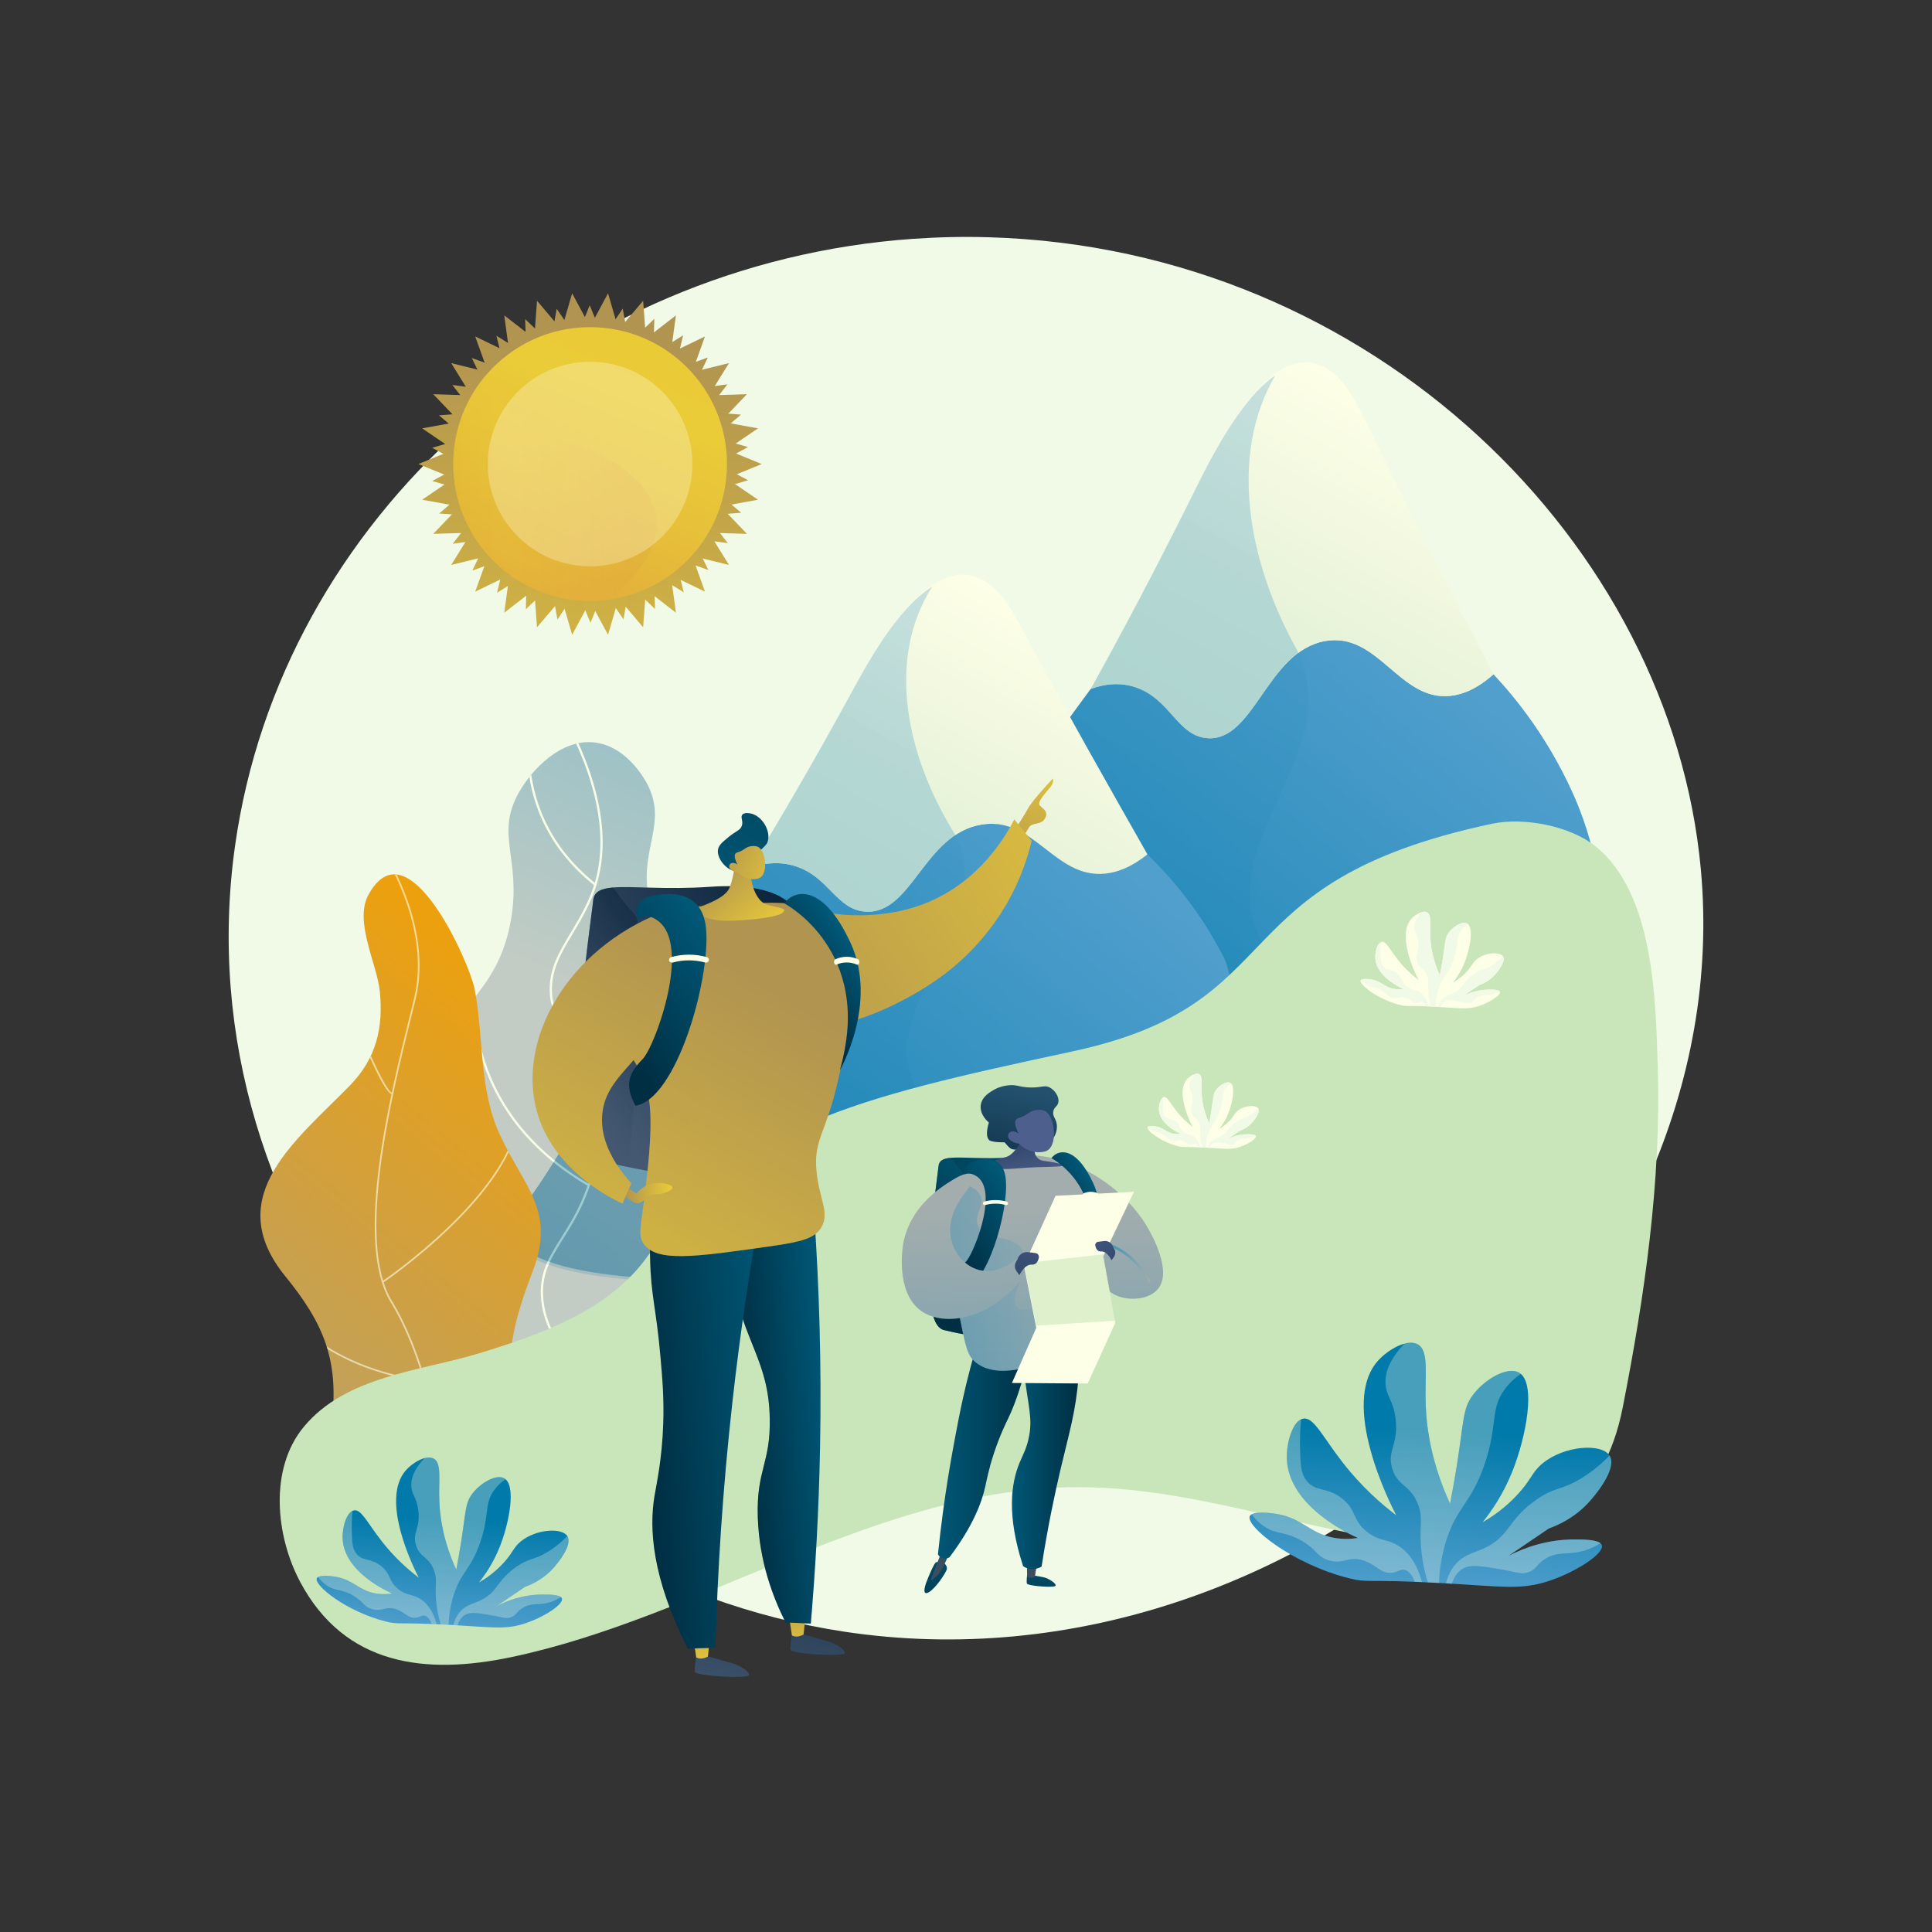 <?xml version="1.0" encoding="UTF-8"?><svg xmlns="http://www.w3.org/2000/svg" xmlns:xlink="http://www.w3.org/1999/xlink" viewBox="0 0 3710 3710"><rect x="0" y="0" width="3710" height="3710" fill="#333333" stroke="none"/><defs><style>.uuid-37115fca-0db8-4896-928d-fe581d6a75a9{fill:url(#uuid-e20c4afe-b568-41d6-95f7-9a2cd91a36c6);}.uuid-37115fca-0db8-4896-928d-fe581d6a75a9,.uuid-6a853c3c-70d4-4aa9-bc1c-c1bc0bfb1e94,.uuid-aea98598-66f7-4896-bb77-05648c7a1818,.uuid-b021dd03-51f2-43b9-bf5e-fd0e52a00f89,.uuid-f87cf297-f7a3-46ea-9a4f-d0413053aaae,.uuid-1be665cc-7a29-4fb2-b642-f626aabfc413,.uuid-09c6389d-3dac-4046-abd1-7f845a5ceb46,.uuid-e02a2584-1c81-4138-8cad-728dcd33c89a,.uuid-a5d3f15c-26c1-4b4c-a6fb-b51bd91aa173,.uuid-ef56adf1-4cb3-49f0-a825-5117005e1cb7,.uuid-4d671bc1-f741-4c2f-93f0-e0bdf75be4ef,.uuid-6d23b4d5-56e2-4f93-ac78-20e9adf8e398,.uuid-aeff00e1-0a17-472e-86b4-9f24c3bac5e8,.uuid-01df7526-8965-4c37-894a-51e01ce8b908,.uuid-16c2bf62-29c5-4386-a4c6-c30bde54e849,.uuid-9aee6488-0410-4997-9f53-6a8e0d73d682,.uuid-f8883bff-67cd-48bd-8ce9-5ffa264c236f,.uuid-a33a476b-ca69-4687-a48b-f222773b42da,.uuid-6653c8c3-8eaf-4712-8ddd-ec6ab4fc5fa8,.uuid-d2362999-ad2c-4c3f-9404-edd7f31fff90,.uuid-27c3fbbe-0a6f-4f7b-90e4-0a938b135066,.uuid-a344d13d-b8fa-47b2-acf5-bae3525d4b48,.uuid-c8259d55-91ac-45b1-990b-5727f427bf03,.uuid-0deff2af-bd40-4312-b76a-89151bc95dc5,.uuid-10411e56-8245-44b0-92f7-d26976001894,.uuid-46398e64-1154-40f9-b0c1-d6b5b043bd49,.uuid-1cae6f20-49eb-4b49-817d-66ce340bee4d,.uuid-f76a0061-1d68-4c24-a303-1a9003042069,.uuid-6407bf78-d678-4f09-ba4d-63a5af54154b,.uuid-76655900-0280-4d6e-be1f-35793607de86,.uuid-a0abc63c-7ae4-4046-b960-03abcf6453b9,.uuid-62c6b5fb-25b3-450e-83ec-fe9e7e1e7246,.uuid-ee06beb2-75bf-4a84-ae98-8d8cbf5165b6,.uuid-6c33a208-9033-4ec7-937f-04f4194bede3,.uuid-76977ee9-7c4a-4acf-bf49-afb3367930b3,.uuid-c61b2011-fbf8-47fe-a3e4-5203d7b09b5b,.uuid-402d3573-9ae5-4b19-b5d6-c790a0c30be6,.uuid-981ce880-2165-4e29-9c7f-8994a650ca1a,.uuid-7ec7d519-8727-4e5e-8a47-a74bdc4f042b,.uuid-208290ac-67fb-4edb-88b0-e0dc7e0ddd56,.uuid-b2cb652f-a313-4bc4-9022-cffa191d644b,.uuid-a00c3646-1232-43b6-bde5-687e72c2a46c,.uuid-b956a8ae-c116-4c39-baee-695045565b84,.uuid-b7522792-72e9-4d70-9dcd-eba04260d206,.uuid-5d45677a-529b-4165-acfe-4e852388d719,.uuid-5c717a10-63db-42d0-8508-1b8d2b5f498b,.uuid-790b115d-b543-4c1b-9c31-0de9cd68b9b4,.uuid-b6637078-a7a6-455e-b968-8b89a8b89ee4,.uuid-d7eb06ec-c0ff-4d38-a4a9-cda101672724,.uuid-79d4ec33-cf26-44b1-b477-47b22f640d23,.uuid-e9d4b1bc-1dd0-48b1-b417-097e7fcb681c,.uuid-28b602ce-89d1-4fbb-b7c5-b2f37dc8c74d,.uuid-a8ddabe5-7408-4372-9777-6617f7350bbc,.uuid-55f8974c-8af5-486e-ae80-55bc95c5dddb,.uuid-a612dc1c-6f9b-4ce5-adc8-89d1b42ac6d9,.uuid-956e7ec2-571d-4bd4-bfce-17fe448fe482,.uuid-cc240cae-2bee-480d-a832-cb92866a30a9,.uuid-2868b2c1-04d6-4203-84ff-9c35ff1fb33e{stroke-width:0px;}.uuid-6a853c3c-70d4-4aa9-bc1c-c1bc0bfb1e94{fill:url(#uuid-c02c8b97-0e1c-48b8-9acd-82710808566a);}.uuid-aea98598-66f7-4896-bb77-05648c7a1818{fill:url(#uuid-207cd188-f0fc-4357-a126-e6866ee59737);}.uuid-b021dd03-51f2-43b9-bf5e-fd0e52a00f89{fill:url(#uuid-ba2fca3a-6e51-4fb1-98d2-b73c3209b910);}.uuid-b021dd03-51f2-43b9-bf5e-fd0e52a00f89,.uuid-a5d3f15c-26c1-4b4c-a6fb-b51bd91aa173,.uuid-d2362999-ad2c-4c3f-9404-edd7f31fff90,.uuid-a344d13d-b8fa-47b2-acf5-bae3525d4b48,.uuid-46398e64-1154-40f9-b0c1-d6b5b043bd49,.uuid-f76a0061-1d68-4c24-a303-1a9003042069,.uuid-ee06beb2-75bf-4a84-ae98-8d8cbf5165b6,.uuid-a612dc1c-6f9b-4ce5-adc8-89d1b42ac6d9{mix-blend-mode:multiply;}.uuid-b021dd03-51f2-43b9-bf5e-fd0e52a00f89,.uuid-a344d13d-b8fa-47b2-acf5-bae3525d4b48,.uuid-46398e64-1154-40f9-b0c1-d6b5b043bd49,.uuid-f76a0061-1d68-4c24-a303-1a9003042069,.uuid-7ec7d519-8727-4e5e-8a47-a74bdc4f042b{opacity:.3;}.uuid-f87cf297-f7a3-46ea-9a4f-d0413053aaae,.uuid-01df7526-8965-4c37-894a-51e01ce8b908{fill:#c9e6ba;}.uuid-f87cf297-f7a3-46ea-9a4f-d0413053aaae,.uuid-9426cc0b-f280-4c01-a545-418f9bfca0a9{opacity:.6;}.uuid-1be665cc-7a29-4fb2-b642-f626aabfc413{fill:url(#uuid-7f3bf014-2746-48f3-91bb-28691807395e);}.uuid-09c6389d-3dac-4046-abd1-7f845a5ceb46{fill:url(#uuid-77ea1bdb-af35-4bc2-aec6-72712f9e1856);}.uuid-e02a2584-1c81-4138-8cad-728dcd33c89a{fill:url(#uuid-6fe76d29-f062-414c-800a-dfb4d049898f);}.uuid-1528dab3-ff2b-4331-bbef-92d1af3c51af,.uuid-6653c8c3-8eaf-4712-8ddd-ec6ab4fc5fa8{fill:url(#uuid-84699a47-e7d8-4bc5-8d51-76dbe6b36ff6);}.uuid-a5d3f15c-26c1-4b4c-a6fb-b51bd91aa173{fill:url(#uuid-1da812c0-07af-4b54-88e7-72e3fd2f68f7);}.uuid-a5d3f15c-26c1-4b4c-a6fb-b51bd91aa173,.uuid-d2362999-ad2c-4c3f-9404-edd7f31fff90{opacity:.5;}.uuid-ef56adf1-4cb3-49f0-a825-5117005e1cb7{fill:url(#uuid-b5665e2f-ef43-4d21-bf10-2a9f88bf134a);}.uuid-4d671bc1-f741-4c2f-93f0-e0bdf75be4ef{fill:url(#uuid-25c3c968-68c3-4819-b6c4-5921217588bb);}.uuid-6d23b4d5-56e2-4f93-ac78-20e9adf8e398{fill:url(#uuid-edeb7e5d-8262-4d93-bc38-1e3862041eb6);}.uuid-aeff00e1-0a17-472e-86b4-9f24c3bac5e8{fill:url(#uuid-4bd87842-230b-44bf-813c-b3d38704c95d);}.uuid-16c2bf62-29c5-4386-a4c6-c30bde54e849{fill:url(#uuid-fb265078-5b7c-49f8-bd18-9f884fc70f0b);}.uuid-25f46e92-0caa-475c-a50f-cdfd4d0ac472,.uuid-b956a8ae-c116-4c39-baee-695045565b84{fill:url(#uuid-bbc46eed-10e9-4cac-9399-6c7cbfefbcf9);}.uuid-c5b92ae7-e867-426e-ba3e-e0caff9df75e{isolation:isolate;}.uuid-9aee6488-0410-4997-9f53-6a8e0d73d682{fill:url(#uuid-ec7cfcd4-d733-4019-927b-4498ec5164a6);}.uuid-f8883bff-67cd-48bd-8ce9-5ffa264c236f{fill:url(#uuid-41568224-f15b-4d85-bb3f-d8aad1ea0c87);}.uuid-a33a476b-ca69-4687-a48b-f222773b42da{fill:url(#uuid-1aea3e7f-91da-4d23-8992-e391ea982f75);}.uuid-d2362999-ad2c-4c3f-9404-edd7f31fff90{fill:url(#uuid-172ecdf9-21ed-4a72-bf83-7db4c9a76ba9);}.uuid-27c3fbbe-0a6f-4f7b-90e4-0a938b135066{fill:url(#uuid-80ff512e-2ac0-46c4-9c82-638f22690c67);}.uuid-a344d13d-b8fa-47b2-acf5-bae3525d4b48{fill:url(#uuid-41b71c73-23e2-4284-85a7-8536231f5b0c);}.uuid-c8259d55-91ac-45b1-990b-5727f427bf03{fill:url(#uuid-e3ee7fa3-0f8b-4048-bcc9-6e18b04b327b);}.uuid-0deff2af-bd40-4312-b76a-89151bc95dc5{fill:url(#uuid-8ae6692a-e995-4152-ac7d-9592a0f3d9c5);}.uuid-10411e56-8245-44b0-92f7-d26976001894{fill:url(#uuid-3f68252d-dc92-427c-8667-f8309e4f1217);}.uuid-46398e64-1154-40f9-b0c1-d6b5b043bd49{fill:url(#uuid-eed1f682-48b7-4f19-9a22-2641b9a16582);}.uuid-1cae6f20-49eb-4b49-817d-66ce340bee4d{fill:url(#uuid-a175a5dc-0dc7-4cef-a33f-099c796cb16b);}.uuid-f76a0061-1d68-4c24-a303-1a9003042069{fill:url(#uuid-c1a52cbd-8376-4c43-8e21-584d7a80d71b);}.uuid-6407bf78-d678-4f09-ba4d-63a5af54154b{fill:url(#uuid-3ff145c9-9129-482f-bfbc-9655468d0dc1);}.uuid-9426cc0b-f280-4c01-a545-418f9bfca0a9,.uuid-76655900-0280-4d6e-be1f-35793607de86,.uuid-7ec7d519-8727-4e5e-8a47-a74bdc4f042b{mix-blend-mode:soft-light;}.uuid-76655900-0280-4d6e-be1f-35793607de86{opacity:.28;}.uuid-76655900-0280-4d6e-be1f-35793607de86,.uuid-a0abc63c-7ae4-4046-b960-03abcf6453b9,.uuid-7ec7d519-8727-4e5e-8a47-a74bdc4f042b{fill:#feffe7;}.uuid-62c6b5fb-25b3-450e-83ec-fe9e7e1e7246{fill:url(#uuid-eb059095-fda9-4b87-959a-f31151b3d5e4);}.uuid-ee06beb2-75bf-4a84-ae98-8d8cbf5165b6{fill:url(#uuid-3ef33f61-1d17-4fbf-9836-9ab3c3f3b6f6);opacity:.2;}.uuid-6c33a208-9033-4ec7-937f-04f4194bede3{fill:url(#uuid-5a9474bd-caf7-49e2-85ca-108a41aeb734);}.uuid-76977ee9-7c4a-4acf-bf49-afb3367930b3{fill:url(#uuid-f89e29d4-fdbd-4f18-adf4-a27ea96422ac);}.uuid-c61b2011-fbf8-47fe-a3e4-5203d7b09b5b{fill:url(#uuid-e1749a99-78e1-4d64-a444-b60fa844128c);}.uuid-402d3573-9ae5-4b19-b5d6-c790a0c30be6{fill:url(#uuid-02e3e57b-1425-42b4-8444-29cdf3b25a0e);}.uuid-981ce880-2165-4e29-9c7f-8994a650ca1a{fill:url(#uuid-65ce2268-c447-46ec-a4aa-2cba35855a31);}.uuid-81dc4aeb-df5d-49c1-a2b3-d4d8adf7986a{clip-path:url(#uuid-6b3d833e-16ac-44d3-bb81-220b5e08e769);}.uuid-208290ac-67fb-4edb-88b0-e0dc7e0ddd56{fill:url(#uuid-6dd2453c-512d-422f-b932-31fa9ea0df81);}.uuid-b2cb652f-a313-4bc4-9022-cffa191d644b{fill:url(#uuid-6edc869a-1c18-4e5a-8714-5e5a2b8969ad);}.uuid-a00c3646-1232-43b6-bde5-687e72c2a46c{fill:url(#uuid-32770d81-f07d-4f55-9fea-8dad2582733e);}.uuid-b7522792-72e9-4d70-9dcd-eba04260d206{fill:#3a4e5f;}.uuid-5d45677a-529b-4165-acfe-4e852388d719{fill:url(#uuid-3a6d1095-fe68-477b-9730-63c8fe98816e);}.uuid-5c717a10-63db-42d0-8508-1b8d2b5f498b{fill:url(#uuid-12d25358-e332-4e45-9aa1-538bf011d44e);}.uuid-790b115d-b543-4c1b-9c31-0de9cd68b9b4{fill:url(#uuid-107ef97b-9b87-452b-b950-dc3066c07743);}.uuid-b6637078-a7a6-455e-b968-8b89a8b89ee4{fill:url(#uuid-55a58cc4-e42b-4055-9ca2-7f53bd81a968);}.uuid-d7eb06ec-c0ff-4d38-a4a9-cda101672724{fill:url(#uuid-a585006d-60f7-4470-9925-3e7086f5f54e);}.uuid-79d4ec33-cf26-44b1-b477-47b22f640d23{fill:url(#uuid-7849e53b-00ca-4300-a18b-379bd4ddfebb);}.uuid-e9d4b1bc-1dd0-48b1-b417-097e7fcb681c{fill:url(#uuid-b6e99a8e-d0b2-48c7-9dfe-178b95b95ef0);}.uuid-28b602ce-89d1-4fbb-b7c5-b2f37dc8c74d{fill:#f0fae7;}.uuid-a8ddabe5-7408-4372-9777-6617f7350bbc{fill:url(#uuid-23ec54b8-afc4-46db-b649-f031545df8bf);}.uuid-55f8974c-8af5-486e-ae80-55bc95c5dddb{fill:url(#uuid-eace4702-349d-49b0-88e9-0961e854be4c);}.uuid-37beb199-751e-4c27-a598-68dab616e1dd{clip-path:url(#uuid-c1c728f6-3aa3-4852-b836-a0d78a736248);}.uuid-a612dc1c-6f9b-4ce5-adc8-89d1b42ac6d9{fill:url(#uuid-223bb5f7-c74f-488a-bf46-b5ed9aa0c7d0);opacity:.45;}.uuid-956e7ec2-571d-4bd4-bfce-17fe448fe482{fill:url(#uuid-df7aed66-2919-475a-b499-550e342493fe);}.uuid-cc240cae-2bee-480d-a832-cb92866a30a9{fill:url(#uuid-d283d345-f43e-47e3-97f4-f74da92a4a60);}.uuid-2868b2c1-04d6-4203-84ff-9c35ff1fb33e{fill:url(#uuid-488f790b-f106-4591-a3b4-b30808757b7a);}</style><linearGradient id="uuid-eb059095-fda9-4b87-959a-f31151b3d5e4" x1="1086.624" y1="1708.473" x2="1146.955" y2="648.353" gradientUnits="userSpaceOnUse"><stop offset="0" stop-color="#eacc38"/><stop offset=".996" stop-color="#b19450"/></linearGradient><linearGradient id="uuid-207cd188-f0fc-4357-a126-e6866ee59737" x1="1092.254" y1="1617.292" x2="1148.009" y2="637.578" gradientTransform="translate(2.725 22.828) rotate(.321)" xlink:href="#uuid-eb059095-fda9-4b87-959a-f31151b3d5e4"/><linearGradient id="uuid-a175a5dc-0dc7-4cef-a33f-099c796cb16b" x1="1308.732" y1="460.088" x2="929.468" y2="1391.01" gradientUnits="userSpaceOnUse"><stop offset="0" stop-color="#e1bd23"/><stop offset=".059" stop-color="#e5c42d"/><stop offset=".147" stop-color="#e9ca35"/><stop offset=".318" stop-color="#eacc38"/><stop offset=".502" stop-color="#e7c139"/><stop offset=".823" stop-color="#dfa43c"/><stop offset=".866" stop-color="#dea03d"/><stop offset="1" stop-color="#dea03d"/></linearGradient><linearGradient id="uuid-3ef33f61-1d17-4fbf-9836-9ab3c3f3b6f6" x1="870.28" y1="936.161" x2="1260.916" y2="936.161" xlink:href="#uuid-a175a5dc-0dc7-4cef-a33f-099c796cb16b"/><linearGradient id="uuid-b6e99a8e-d0b2-48c7-9dfe-178b95b95ef0" x1="2968.742" y1="1428.668" x2="1955.332" y2="2643.981" gradientUnits="userSpaceOnUse"><stop offset="0" stop-color="#519fcd"/><stop offset=".996" stop-color="#007aaa"/></linearGradient><linearGradient id="uuid-25c3c968-68c3-4819-b6c4-5921217588bb" x1="2749.215" y1="816.098" x2="2523.889" y2="1217.46" gradientUnits="userSpaceOnUse"><stop offset="0" stop-color="#feffe7"/><stop offset=".996" stop-color="#e7f3d9"/></linearGradient><linearGradient id="uuid-41b71c73-23e2-4284-85a7-8536231f5b0c" x1="2763.773" y1="897.823" x2="1962.943" y2="2324.301" xlink:href="#uuid-b6e99a8e-d0b2-48c7-9dfe-178b95b95ef0"/><linearGradient id="uuid-55a58cc4-e42b-4055-9ca2-7f53bd81a968" x1="2162.533" y1="1653.569" x2="1205.01" y2="2801.861" xlink:href="#uuid-b6e99a8e-d0b2-48c7-9dfe-178b95b95ef0"/><linearGradient id="uuid-107ef97b-9b87-452b-b950-dc3066c07743" x1="2069.891" y1="1212.204" x2="1862.071" y2="1582.384" xlink:href="#uuid-25c3c968-68c3-4819-b6c4-5921217588bb"/><linearGradient id="uuid-ba2fca3a-6e51-4fb1-98d2-b73c3209b910" x1="2051.957" y1="1273.062" x2="1317.491" y2="2581.33" xlink:href="#uuid-b6e99a8e-d0b2-48c7-9dfe-178b95b95ef0"/><linearGradient id="uuid-bbc46eed-10e9-4cac-9399-6c7cbfefbcf9" x1="1254.423" y1="1962.614" x2="1555.235" y2="1256.495" gradientUnits="userSpaceOnUse"><stop offset=".004" stop-color="#a3adad"/><stop offset="1" stop-color="#3d92b5"/></linearGradient><clipPath id="uuid-6b3d833e-16ac-44d3-bb81-220b5e08e769"><path class="uuid-b956a8ae-c116-4c39-baee-695045565b84" d="M1384.19,2684.847c55.907-54.218,48.954-172.241,21.356-247.859-32.222-88.286-79.654-83.335-99.371-153.947-36.711-131.468,112.658-202.541,86.151-338.057-21.669-110.783-129.716-105.322-148.129-229.098-13.288-89.314,36.585-135.087-.601-209.016-3.179-6.32-38.439-73.987-102.061-81.136-64.214-7.215-119.764,51.44-144.862,95.612-46.392,81.651,4.346,125.996-15.13,242.97-26.517,159.256-136.261,171.327-131.548,292.627,3.892,100.166,79.623,115.038,81.732,226.185,1.958,103.21-62.632,127.891-54.661,197.2,18.336,159.447,393.089,315.108,507.124,204.52Z"/></clipPath><linearGradient id="uuid-84699a47-e7d8-4bc5-8d51-76dbe6b36ff6" x1="1142.84" y1="2025.882" x2="307.604" y2="3027.524" gradientUnits="userSpaceOnUse"><stop offset="0" stop-color="#eca00e"/><stop offset="1" stop-color="#a9a186"/></linearGradient><clipPath id="uuid-c1c728f6-3aa3-4852-b836-a0d78a736248"><path class="uuid-6653c8c3-8eaf-4712-8ddd-ec6ab4fc5fa8" d="M541.832,2443.198c-112.828-148.576,27.566-253.679,130.474-359.182,51.406-52.701,63.656-112.473,57.14-179.61-5.139-52.96-49.947-134.674-22.001-186.015,75.771-138.91,194.065,130.993,203.692,179.702,18.27,92.444,7.766,192.444,48.682,280.81,47.995,103.615,107.866,145.461,62.73,263.522-35.951,94.034-64.501,188.653-19.813,284.345,65.708,140.697,119.021,249.859-63.556,323.02-78.839,31.592-276.446,106.473-340.195,7.637-51.392-79.678,29.063-243.434,38.438-327.262,13.19-117.943-14.743-187.946-90.597-280.635-1.715-2.096-3.378-4.205-4.994-6.333Z"/></clipPath><linearGradient id="uuid-23ec54b8-afc4-46db-b649-f031545df8bf" x1="-11432.034" y1="3369.13" x2="-11466.39" y2="3056.799" gradientTransform="translate(-8858.125 298.265) rotate(176.979) scale(1 -1)" xlink:href="#uuid-b6e99a8e-d0b2-48c7-9dfe-178b95b95ef0"/><linearGradient id="uuid-4bd87842-230b-44bf-813c-b3d38704c95d" x1="2034.258" y1="1429.047" x2="1937.007" y2="1700.326" xlink:href="#uuid-eb059095-fda9-4b87-959a-f31151b3d5e4"/><linearGradient id="uuid-b5665e2f-ef43-4d21-bf10-2a9f88bf134a" x1="2282.839" y1="1402.763" x2="1364.324" y2="2003.781" xlink:href="#uuid-eb059095-fda9-4b87-959a-f31151b3d5e4"/><linearGradient id="uuid-a585006d-60f7-4470-9925-3e7086f5f54e" x1="1545.784" y1="1804.401" x2="1142.029" y2="2098.852" gradientUnits="userSpaceOnUse"><stop offset="0" stop-color="#0c263d"/><stop offset="1" stop-color="#445971"/></linearGradient><linearGradient id="uuid-1da812c0-07af-4b54-88e7-72e3fd2f68f7" x1="1300.098" y1="1885.18" x2="1069.576" y2="2053.295" xlink:href="#uuid-a585006d-60f7-4470-9925-3e7086f5f54e"/><linearGradient id="uuid-ec7cfcd4-d733-4019-927b-4498ec5164a6" x1="-9382.81" y1="3133.988" x2="-9250.125" y2="3612.809" gradientTransform="translate(-7973.089 476.857) rotate(175.417) scale(1 -1)" xlink:href="#uuid-a585006d-60f7-4470-9925-3e7086f5f54e"/><linearGradient id="uuid-6edc869a-1c18-4e5a-8714-5e5a2b8969ad" x1="-9264.721" y1="3472.519" x2="-9262.798" y2="3310.988" gradientTransform="translate(-7973.089 476.857) rotate(175.417) scale(1 -1)" xlink:href="#uuid-eb059095-fda9-4b87-959a-f31151b3d5e4"/><linearGradient id="uuid-6fe76d29-f062-414c-800a-dfb4d049898f" x1="-9216.692" y1="3087.948" x2="-9084.005" y2="3566.773" gradientTransform="translate(-7973.089 476.857) rotate(175.417) scale(1 -1)" xlink:href="#uuid-a585006d-60f7-4470-9925-3e7086f5f54e"/><linearGradient id="uuid-77ea1bdb-af35-4bc2-aec6-72712f9e1856" x1="-9077.938" y1="3474.739" x2="-9076.015" y2="3313.206" gradientTransform="translate(-7973.089 476.857) rotate(175.417) scale(1 -1)" xlink:href="#uuid-eb059095-fda9-4b87-959a-f31151b3d5e4"/><linearGradient id="uuid-df7aed66-2919-475a-b499-550e342493fe" x1="-9357.849" y1="2953.021" x2="-9185.865" y2="2953.021" gradientTransform="translate(-7973.089 476.857) rotate(175.417) scale(1 -1)" gradientUnits="userSpaceOnUse"><stop offset="0" stop-color="#005877"/><stop offset=".996" stop-color="#002e42"/></linearGradient><linearGradient id="uuid-c1a52cbd-8376-4c43-8e21-584d7a80d71b" x1="-9357.845" x2="-9185.865" xlink:href="#uuid-df7aed66-2919-475a-b499-550e342493fe"/><linearGradient id="uuid-fb265078-5b7c-49f8-bd18-9f884fc70f0b" x1="-9260.753" y1="2977.587" x2="-8999.67" y2="2977.587" xlink:href="#uuid-df7aed66-2919-475a-b499-550e342493fe"/><linearGradient id="uuid-02e3e57b-1425-42b4-8444-29cdf3b25a0e" x1="-8735.989" y1="3008.53" x2="-9318.656" y2="2172.027" gradientTransform="translate(-7973.089 476.857) rotate(175.417) scale(1 -1)" xlink:href="#uuid-eb059095-fda9-4b87-959a-f31151b3d5e4"/><linearGradient id="uuid-eed1f682-48b7-4f19-9a22-2641b9a16582" x1="-8736.043" y1="3008.575" x2="-9318.72" y2="2172.058" gradientTransform="translate(-7973.089 476.857) rotate(175.417) scale(1 -1)" xlink:href="#uuid-eb059095-fda9-4b87-959a-f31151b3d5e4"/><linearGradient id="uuid-32770d81-f07d-4f55-9fea-8dad2582733e" x1="-9090.855" y1="2544.562" x2="-8996.871" y2="2544.562" gradientTransform="translate(-7973.089 476.857) rotate(175.417) scale(1 -1)" xlink:href="#uuid-eb059095-fda9-4b87-959a-f31151b3d5e4"/><linearGradient id="uuid-d283d345-f43e-47e3-97f4-f74da92a4a60" x1="-8572.585" y1="2894.71" x2="-9155.257" y2="2058.199" gradientTransform="translate(-7973.089 476.857) rotate(175.417) scale(1 -1)" xlink:href="#uuid-eb059095-fda9-4b87-959a-f31151b3d5e4"/><linearGradient id="uuid-edeb7e5d-8262-4d93-bc38-1e3862041eb6" x1="-11619.933" y1="6146.201" x2="-11619.933" y2="5979.631" gradientTransform="translate(-11442.916 4293.096) rotate(141.21) scale(1 -1)" xlink:href="#uuid-eb059095-fda9-4b87-959a-f31151b3d5e4"/><linearGradient id="uuid-8ae6692a-e995-4152-ac7d-9592a0f3d9c5" x1="-9227.018" y1="2023.338" x2="-9296.69" y2="1846.384" gradientTransform="translate(-7973.089 476.857) rotate(175.417) scale(1 -1)" gradientUnits="userSpaceOnUse"><stop offset="0" stop-color="#005877"/><stop offset=".996" stop-color="#004d68"/></linearGradient><linearGradient id="uuid-e1749a99-78e1-4d64-a444-b60fa844128c" x1="-11737.674" y1="6098.197" x2="-11659.797" y2="5946.769" gradientTransform="translate(-11442.916 4293.096) rotate(141.21) scale(1 -1)" xlink:href="#uuid-eb059095-fda9-4b87-959a-f31151b3d5e4"/><linearGradient id="uuid-3a6d1095-fe68-477b-9730-63c8fe98816e" x1="1383.178" y1="1815.324" x2="1162.784" y2="1976.054" gradientTransform="matrix(1,0,0,1,0,0)" xlink:href="#uuid-df7aed66-2919-475a-b499-550e342493fe"/><linearGradient id="uuid-3ff145c9-9129-482f-bfbc-9655468d0dc1" x1="1648.292" y1="1828.818" x2="1534.039" y2="1912.14" gradientTransform="matrix(1,0,0,1,0,0)" xlink:href="#uuid-df7aed66-2919-475a-b499-550e342493fe"/><linearGradient id="uuid-7f3bf014-2746-48f3-91bb-28691807395e" x1="2058.248" y1="2286.337" x2="1804.177" y2="2471.626" gradientTransform="matrix(1,0,0,1,0,0)" xlink:href="#uuid-df7aed66-2919-475a-b499-550e342493fe"/><linearGradient id="uuid-172ecdf9-21ed-4a72-bf83-7db4c9a76ba9" x1="1903.645" y1="2337.168" x2="1758.585" y2="2442.958" gradientTransform="matrix(1,0,0,1,0,0)" xlink:href="#uuid-df7aed66-2919-475a-b499-550e342493fe"/><linearGradient id="uuid-488f790b-f106-4591-a3b4-b30808757b7a" x1="-10627.318" y1="2940.839" x2="-10614.398" y2="3173.389" gradientTransform="translate(-8622.511) rotate(-180) scale(1 -1)" xlink:href="#uuid-df7aed66-2919-475a-b499-550e342493fe"/><linearGradient id="uuid-5a9474bd-caf7-49e2-85ca-108a41aeb734" x1="-10425.103" y1="2927.848" x2="-10412.184" y2="3160.397" gradientTransform="translate(-8622.511) rotate(-180) scale(1 -1)" xlink:href="#uuid-df7aed66-2919-475a-b499-550e342493fe"/><linearGradient id="uuid-7849e53b-00ca-4300-a18b-379bd4ddfebb" x1="1943.173" y1="2769.192" x2="2072.962" y2="2769.192" gradientTransform="matrix(1,0,0,1,0,0)" xlink:href="#uuid-df7aed66-2919-475a-b499-550e342493fe"/><linearGradient id="uuid-12d25358-e332-4e45-9aa1-538bf011d44e" x1="1801.143" y1="2765.232" x2="1989.91" y2="2765.232" gradientTransform="matrix(1,0,0,1,0,0)" xlink:href="#uuid-df7aed66-2919-475a-b499-550e342493fe"/><linearGradient id="uuid-eace4702-349d-49b0-88e9-0961e854be4c" x1="-7574.616" y1="-74.131" x2="-7654.207" y2="-276.277" gradientTransform="translate(-5517.338 3719.918) rotate(169.794) scale(1 -1)" gradientUnits="userSpaceOnUse"><stop offset="0" stop-color="#0c263d"/><stop offset="1" stop-color="#22516e"/></linearGradient><linearGradient id="uuid-e20c4afe-b568-41d6-95f7-9a2cd91a36c6" x1="-4212" y1="2313.703" x2="-4239.267" y2="3186.262" gradientTransform="translate(-2195.444) rotate(-180) scale(1 -1)" xlink:href="#uuid-bbc46eed-10e9-4cac-9399-6c7cbfefbcf9"/><linearGradient id="uuid-f89e29d4-fdbd-4f18-adf4-a27ea96422ac" x1="-4404.809" y1="2425.88" x2="-4323.637" y2="2425.88" gradientTransform="translate(-2195.444) rotate(-180) scale(1 -1)" xlink:href="#uuid-bbc46eed-10e9-4cac-9399-6c7cbfefbcf9"/><linearGradient id="uuid-223bb5f7-c74f-488a-bf46-b5ed9aa0c7d0" x1="-4288.449" y1="2451.967" x2="-4000.141" y2="2451.967" gradientTransform="translate(-2195.444) rotate(-180) scale(1 -1)" xlink:href="#uuid-bbc46eed-10e9-4cac-9399-6c7cbfefbcf9"/><linearGradient id="uuid-c02c8b97-0e1c-48b8-9acd-82710808566a" x1="-4775.784" y1="1786.562" x2="-4798.633" y2="1981.374" gradientTransform="translate(-3013.567 834.94) rotate(173.667) scale(1 -1)" gradientUnits="userSpaceOnUse"><stop offset="0" stop-color="#0c263d"/><stop offset="1" stop-color="#4d5f8d"/></linearGradient><linearGradient id="uuid-65ce2268-c447-46ec-a4aa-2cba35855a31" x1="-8310.082" y1="1433.243" x2="-8341.857" y2="1512.68" gradientTransform="translate(-5508.99 6181.685) rotate(141.304) scale(1 -1)" xlink:href="#uuid-c02c8b97-0e1c-48b8-9acd-82710808566a"/><linearGradient id="uuid-6dd2453c-512d-422f-b932-31fa9ea0df81" x1="1950.946" y1="2288.095" x2="1812.094" y2="2389.358" gradientTransform="matrix(1,0,0,1,0,0)" xlink:href="#uuid-df7aed66-2919-475a-b499-550e342493fe"/><linearGradient id="uuid-3f68252d-dc92-427c-8667-f8309e4f1217" x1="2108.598" y1="2283.241" x2="2036.702" y2="2335.673" gradientTransform="matrix(1,0,0,1,0,0)" xlink:href="#uuid-df7aed66-2919-475a-b499-550e342493fe"/><linearGradient id="uuid-41568224-f15b-4d85-bb3f-d8aad1ea0c87" x1="-4492.425" y1="2642.503" x2="-4252.471" y2="2305.068" gradientTransform="translate(-2195.444) rotate(-180) scale(1 -1)" xlink:href="#uuid-c02c8b97-0e1c-48b8-9acd-82710808566a"/><linearGradient id="uuid-80ff512e-2ac0-46c4-9c82-638f22690c67" x1="-4039.592" y1="2325.991" x2="-4065.976" y2="3170.294" gradientTransform="translate(-2195.444) rotate(-180) scale(1 -1)" xlink:href="#uuid-bbc46eed-10e9-4cac-9399-6c7cbfefbcf9"/><linearGradient id="uuid-1aea3e7f-91da-4d23-8992-e391ea982f75" x1="192.647" y1="2656.765" x2="432.601" y2="2319.331" gradientTransform="translate(1611.669)" xlink:href="#uuid-c02c8b97-0e1c-48b8-9acd-82710808566a"/><linearGradient id="uuid-e3ee7fa3-0f8b-4048-bcc9-6e18b04b327b" x1="-9537.253" y1="3343.369" x2="-9561.178" y2="3125.873" gradientTransform="translate(-8858.125 298.265) rotate(176.979) scale(1 -1)" xlink:href="#uuid-b6e99a8e-d0b2-48c7-9dfe-178b95b95ef0"/></defs><g class="uuid-c5b92ae7-e867-426e-ba3e-e0caff9df75e"><g id="uuid-a2d633ae-4b69-44f8-a316-b37704e18008"><path class="uuid-28b602ce-89d1-4fbb-b7c5-b2f37dc8c74d" d="M1620.999,3133.248c-702.496-106.388-1273.395-770.583-1169.675-1508.82,88.484-629.599,640.474-1119.563,1302.418-1165.831,47.931-3.359,96.415-4.398,145.349-2.978,369.274,10.666,697.373,158.37,940.034,381.88,241.52,222.437,398.433,519.956,427.004,832.088,76.084,830.461-771.379,1595.987-1645.13,1463.661Z"/><polygon class="uuid-62c6b5fb-25b3-450e-83ec-fe9e7e1e7246" points="1133.141 627.374 1167.598 563.25 1187.971 633.137 1235.007 577.579 1240.405 650.174 1297.965 605.609 1288.15 677.74 1353.718 646.116 1329.121 714.63 1399.831 697.33 1361.527 759.233 1434.289 757.012 1383.951 809.598 1455.585 822.554 1395.414 863.526 1462.788 891.092 1395.414 918.658 1455.585 959.629 1383.951 972.585 1434.289 1025.171 1361.527 1022.951 1399.831 1084.854 1329.121 1067.553 1353.718 1136.068 1288.15 1104.444 1297.965 1176.575 1240.405 1132.01 1235.007 1204.605 1187.971 1149.047 1167.598 1218.933 1133.141 1154.81 1098.683 1218.933 1078.311 1149.047 1031.274 1204.605 1025.877 1132.01 968.317 1176.575 978.131 1104.444 912.564 1136.068 937.16 1067.553 866.451 1084.854 904.755 1022.951 831.993 1025.171 882.33 972.585 810.697 959.629 870.868 918.658 803.494 891.092 870.868 863.526 810.697 822.554 882.33 809.598 831.993 757.012 904.755 759.233 866.451 697.33 937.16 714.63 912.564 646.116 978.131 677.74 968.317 605.609 1025.877 650.174 1031.274 577.579 1078.311 633.137 1098.683 563.25 1133.141 627.374"/><polygon class="uuid-aea98598-66f7-4896-bb77-05648c7a1818" points="1371.884 941.241 1436.487 922.241 1377.094 890.508 1436.335 858.491 1371.641 839.8 1422.931 796.166 1355.766 791.334 1396.863 737.99 1330.16 747.228 1359.268 686.505 1295.943 709.409 1311.79 643.961 1254.612 679.531 1256.505 612.218 1207.971 658.899 1195.828 592.663 1158.06 648.415 1132.411 586.151 1107.06 648.537 1069.026 592.967 1057.201 659.26 1008.444 612.812 1010.659 680.115 953.311 644.819 969.471 710.19 906.038 687.589 935.436 748.172 868.69 739.253 910.042 792.401 842.9 797.554 894.399 840.942 829.795 859.942 889.189 891.676 829.947 923.692 894.64 942.383 843.351 986.018 910.517 990.85 869.42 1044.194 936.123 1034.956 907.014 1095.679 970.339 1072.774 954.491 1138.223 1011.67 1102.653 1009.777 1169.966 1058.31 1123.285 1070.454 1189.52 1108.221 1133.769 1133.87 1196.032 1159.221 1133.647 1197.255 1189.217 1209.082 1122.924 1257.838 1169.372 1255.623 1102.069 1312.971 1137.365 1296.811 1071.993 1360.244 1094.595 1330.845 1034.011 1397.592 1042.93 1356.24 989.783 1423.382 984.63 1371.884 941.241"/><path class="uuid-1cae6f20-49eb-4b49-817d-66ce340bee4d" d="M1396.002,891.092c0,134.483-101.013,245.393-231.302,260.979-10.342,1.25-20.872,1.882-31.559,1.882-145.17,0-262.861-117.691-262.861-262.861,0-66.121,24.406-126.539,64.714-172.722,48.194-55.233,119.098-90.139,198.148-90.139,145.17,0,262.861,117.691,262.861,262.861Z"/><path class="uuid-ee06beb2-75bf-4a84-ae98-8d8cbf5165b6" d="M1253.761,1046.102c-13.301,37.061-44.559,73.49-89.061,105.969-10.342,1.25-20.872,1.882-31.559,1.882-145.17,0-262.861-117.691-262.861-262.861,0-66.121,24.406-126.539,64.714-172.722,2.083,19.134,11.894,40.451,35.653,62.357,24.305,22.366,63.22,45.364,123.437,67.198,143.705,52.13,185.449,126.309,159.678,198.176Z"/><circle class="uuid-7ec7d519-8727-4e5e-8a47-a74bdc4f042b" cx="1133.141" cy="891.092" r="196.404"/><path class="uuid-e9d4b1bc-1dd0-48b1-b417-097e7fcb681c" d="M2867.953,1294.821c-31.404,27.993-58.965,38.73-82.24,41.371-98.581,11.186-139.001-123.9-241.618-105.118-111.578,20.422-135.392,193.214-225.629,186.445-57.401-4.306-70.635-74.516-136.905-97.422-28.525-9.859-57.916-7.768-87.261,3.006-173.098,234.177-252.246,370.311-292.214,452.639-12.583,25.919-28.591,61.56-58.984,119.232-87.276,165.607-118.875,178.649-112.193,210.976,20.648,99.91,350.518,121.45,605.369,76.326,139.209-24.649,216.425-38.321,303.448-100.984,132.558-95.451,168.416-218.562,266.392-218.559,73.241.002,126.63,70.151,152.535,99.608,161.418,183.558,85.987,511.494,99.239,512.152,16.22.805,53.722-232.561,42.505-516.102-10.578-267.402-56.763-384.148-82.068-439.429-47.419-103.594-106.666-177.388-150.377-224.139Z"/><path class="uuid-4d671bc1-f741-4c2f-93f0-e0bdf75be4ef" d="M2181.562,1320.097c66.269,22.906,79.504,93.117,136.906,97.422,90.237,6.769,114.051-166.023,225.628-186.445,102.617-18.782,143.036,116.304,241.618,105.118,23.274-2.641,50.836-13.378,82.239-41.371-69.487-134.421-154.948-298.781-250.078-495.136-13.437-27.734-44.904-92.924-97.041-102.698-97.238-18.227-187.339,166.228-227.98,248.118-75.572,152.278-141.954,276.124-198.552,377.999,29.345-10.774,58.737-12.865,87.26-3.006Z"/><path class="uuid-a344d13d-b8fa-47b2-acf5-bae3525d4b48" d="M2418.835,1800.285c-62.484-127.045,44.106-254.091,80.862-377.166,18.378-59.553,18.378-127.045-11.027-178.658-91.357-164.467-129.727-369.812-39.864-523.462-69.067,47.157-128.144,167.837-158.909,229.788-75.567,152.296-141.949,276.125-198.55,378-173.082,234.2-252.215,370.337-292.206,452.639-12.57,25.925-28.595,61.577-58.992,119.224-87.258,165.635-118.868,178.657-112.177,210.975,20.657,99.929,350.498,121.448,605.36,76.347,139.229-24.655,216.415-38.312,303.45-101.001,21.422-15.421,40.287-31.565,57.326-47.795-71.422-66.565-130.808-147.887-175.273-238.891Z"/><path class="uuid-b6637078-a7a6-455e-b968-8b89a8b89ee4" d="M2203.405,1640.595c-30.941,25.092-58.096,34.717-81.029,37.084-97.129,10.027-136.954-111.06-238.059-94.224-109.935,18.306-133.398,173.191-222.306,167.124-56.556-3.859-69.595-66.794-134.888-87.326-28.105-8.837-57.064-6.963-85.976,2.694-170.549,209.909-248.531,331.935-287.91,405.732-12.397,23.233-28.17,55.181-58.116,106.875-85.99,148.445-117.124,160.136-110.541,189.112,20.344,89.556,345.356,108.864,596.454,68.416,137.159-22.094,213.238-34.35,298.979-90.519,130.606-85.56,165.935-195.912,262.468-195.909,72.163.002,124.765,62.881,150.288,89.285,159.041,164.536,83.731-347.879,58.798-397.432-46.721-92.858-105.095-159.005-148.163-200.911Z"/><path class="uuid-790b115d-b543-4c1b-9c31-0de9cd68b9b4" d="M1527.122,1663.252c65.293,20.532,78.334,83.467,134.89,87.326,88.908,6.067,112.371-148.818,222.305-167.123,101.106-16.836,140.93,104.251,238.06,94.224,22.931-2.367,50.088-11.992,81.027-37.084-68.464-120.49-152.667-267.817-246.395-443.825-13.239-24.86-44.242-83.294-95.612-92.056-95.806-16.338-184.58,149.002-224.623,222.405-74.459,136.497-139.864,247.509-195.628,338.826,28.913-9.657,57.872-11.532,85.975-2.694Z"/><path class="uuid-b021dd03-51f2-43b9-bf5e-fd0e52a00f89" d="M1760.9,2093.677c-61.564-113.879,43.457-227.759,79.671-338.08,18.107-53.381,18.107-113.879-10.864-160.143-90.012-147.423-127.817-331.488-39.277-469.215-68.05,42.27-126.257,150.443-156.569,205.975-74.454,136.513-139.859,247.51-195.626,338.827-170.533,209.93-248.501,331.959-287.903,405.731-12.385,23.239-28.174,55.196-58.123,106.869-85.973,148.47-117.117,160.143-110.525,189.111,20.353,89.573,345.336,108.862,596.445,68.435,137.178-22.1,213.228-34.342,298.981-90.534,21.106-13.823,39.694-28.294,56.482-42.842-70.37-59.667-128.881-132.561-172.692-214.135Z"/><g class="uuid-9426cc0b-f280-4c01-a545-418f9bfca0a9"><path class="uuid-25f46e92-0caa-475c-a50f-cdfd4d0ac472" d="M1384.19,2684.847c55.907-54.218,48.954-172.241,21.356-247.859-32.222-88.286-79.654-83.335-99.371-153.947-36.711-131.468,112.658-202.541,86.151-338.057-21.669-110.783-129.716-105.322-148.129-229.098-13.288-89.314,36.585-135.087-.601-209.016-3.179-6.32-38.439-73.987-102.061-81.136-64.214-7.215-119.764,51.44-144.862,95.612-46.392,81.651,4.346,125.996-15.13,242.97-26.517,159.256-136.261,171.327-131.548,292.627,3.892,100.166,79.623,115.038,81.732,226.185,1.958,103.21-62.632,127.891-54.661,197.2,18.336,159.447,393.089,315.108,507.124,204.52Z"/><g class="uuid-81dc4aeb-df5d-49c1-a2b3-d4d8adf7986a"><path class="uuid-a0abc63c-7ae4-4046-b960-03abcf6453b9" d="M1304.862,2773.445c-.264,0-.532-.049-.79-.151-64.418-25.421-120.689-63.203-167.25-112.296-44.166-46.564-89.838-94.714-97.399-162.686-5.752-51.711,13.854-82.886,38.672-122.355,23.666-37.639,53.121-84.483,66.297-164.768,7.519-45.832,16.876-102.863-7.045-165.644-13.882-36.441-31.968-55.461-47.924-72.242-16.704-17.567-31.131-32.739-33.449-62.272-3.713-47.318,16.586-81.089,40.093-120.193,14.258-23.719,29-48.246,40.497-78.904,32.322-86.187,16.828-192.979-46.051-317.408-.538-1.061-.112-2.356.949-2.892,1.057-.533,2.353-.113,2.892.95,63.447,125.547,79.004,233.501,46.242,320.861-11.637,31.026-26.481,55.724-40.841,79.61-23.124,38.47-43.093,71.693-39.488,117.638,2.201,28.01,15.472,41.969,32.277,59.642,16.236,17.075,34.637,36.428,48.828,73.677,24.331,63.866,14.87,121.533,7.268,167.869-13.315,81.149-43.026,128.4-66.902,166.368-24.37,38.758-43.621,69.371-38.035,119.587,7.401,66.534,52.564,114.151,96.24,160.199,46.128,48.633,101.88,86.065,165.709,111.254,1.105.436,1.65,1.687,1.213,2.793-.334.846-1.147,1.363-2.003,1.363Z"/><path class="uuid-a0abc63c-7ae4-4046-b960-03abcf6453b9" d="M1148.666,2077.562c-.481,0-.965-.16-1.363-.488-.92-.754-1.054-2.11-.302-3.03,164.549-200.865,142.167-350.9,141.922-352.392-.191-1.173.602-2.28,1.774-2.474,1.137-.19,2.28.598,2.475,1.772.248,1.51,23.058,153.312-142.839,355.823-.427.519-1.045.789-1.666.789Z"/><path class="uuid-a0abc63c-7ae4-4046-b960-03abcf6453b9" d="M1130.793,2278.232c-.369,0-.742-.095-1.086-.295-142.587-83.509-193.709-193.587-211.486-271.226-19.268-84.151-4.567-149.485-4.414-150.135.268-1.159,1.436-1.878,2.583-1.61,1.156.268,1.879,1.424,1.611,2.582-.15.642-14.64,65.173,4.462,148.398,17.615,76.75,68.246,185.595,209.422,268.276,1.026.601,1.369,1.92.767,2.946-.401.684-1.121,1.065-1.86,1.065Z"/><path class="uuid-a0abc63c-7ae4-4046-b960-03abcf6453b9" d="M1092.828,2610.005c-.806,0-1.58-.457-1.946-1.235-.509-1.075-.048-2.358,1.029-2.865,140.645-66.316,204.292-156.483,232.919-220.446,30.968-69.198,28.739-123.3,28.714-123.839-.057-1.188.857-2.197,2.045-2.254,1.143-.051,2.201.858,2.255,2.046.029.549,2.303,55.678-29.083,125.806-28.924,64.627-93.176,155.703-235.015,222.582-.296.14-.608.206-.917.206Z"/><path class="uuid-a0abc63c-7ae4-4046-b960-03abcf6453b9" d="M1143.268,1701.171c-.471,0-.943-.152-1.338-.467-98.603-78.22-124.367-172.565-128.622-237.936-4.605-70.804,14.389-123.883,14.58-124.411.405-1.118,1.637-1.691,2.758-1.286,1.118.407,1.694,1.642,1.287,2.759-.188.521-18.901,52.893-14.315,122.835,4.226,64.45,29.688,157.479,126.989,234.667.933.739,1.089,2.093.35,3.024-.427.535-1.054.815-1.688.815Z"/></g></g><path class="uuid-1528dab3-ff2b-4331-bbef-92d1af3c51af" d="M541.832,2443.198c-112.828-148.576,27.566-253.679,130.474-359.182,51.406-52.701,63.656-112.473,57.14-179.61-5.139-52.96-49.947-134.674-22.001-186.015,75.771-138.91,194.065,130.993,203.692,179.702,18.27,92.444,7.766,192.444,48.682,280.81,47.995,103.615,107.866,145.461,62.73,263.522-35.951,94.034-64.501,188.653-19.813,284.345,65.708,140.697,119.021,249.859-63.556,323.02-78.839,31.592-276.446,106.473-340.195,7.637-51.392-79.678,29.063-243.434,38.438-327.262,13.19-117.943-14.743-187.946-90.597-280.635-1.715-2.096-3.378-4.205-4.994-6.333Z"/><g class="uuid-37beb199-751e-4c27-a598-68dab616e1dd"><g class="uuid-9426cc0b-f280-4c01-a545-418f9bfca0a9"><path class="uuid-a0abc63c-7ae4-4046-b960-03abcf6453b9" d="M839.706,2964.995l-3.134-.9c32.3-112.499-9.879-338.169-86.791-464.358-70.364-115.447-.736-396.36,36.669-547.276,3.217-12.978,6.188-24.955,8.793-35.734,32.077-132.624-53.271-267.429-54.138-268.776l2.745-1.764c.873,1.358,86.966,137.342,54.564,271.307-2.608,10.785-5.58,22.768-8.8,35.753-37.29,150.454-106.705,430.508-37.051,544.793,77.297,126.817,119.644,353.749,87.141,466.955Z"/><path class="uuid-a0abc63c-7ae4-4046-b960-03abcf6453b9" d="M752.507,2101.094c-13.309,0-52.016-89.353-82.201-164.543l3.026-1.171c64.052,159.548,77.915,162.725,79.163,162.608l2.987.982c-.226.776-1.08,2.123-2.831,2.123h-.143Z"/><path class="uuid-a0abc63c-7ae4-4046-b960-03abcf6453b9" d="M735.768,2463.191l-1.822-2.704c2.51-1.694,251.111-171.102,260.732-321.752l3.255.209c-9.723,152.244-259.639,322.545-262.165,324.247Z"/><path class="uuid-a0abc63c-7ae4-4046-b960-03abcf6453b9" d="M815.275,2653.666c-2.115-.175-212.279-19.305-293.286-174.84l2.892-1.506c80.17,153.923,288.567,172.923,290.662,173.096l-.268,3.25Z"/></g></g><path class="uuid-01df7526-8965-4c37-894a-51e01ce8b908" d="M3098.816,2766.572c6.99-19.661,12.73-40.752,17.17-63.268,41.884-212.408,74.058-434.191,67.429-651.167-3.998-130.854-6.689-335.466-118.942-426.499-48.768-39.549-137.877-56.854-199.348-43.792-531.878,113.02-374.453,344.6-805.803,437.19-431.35,92.59-634.313,140.522-816.888,394.89-74.232,103.416-204.702,148.757-321.866,184.608-113.141,34.618-256.094,43.362-337.286,141.526-66.716,80.663-53.963,209.169-6.942,297.527,85.861,161.343,241.136,179.276,406.136,144.446,356.011-75.151,681.511-308.593,1048.133-325.37,249.033-11.396,477.223,90.166,721.481,110.182,171.893,14.084,294.377-53.025,346.727-200.273Z"/><path class="uuid-a8ddabe5-7408-4372-9777-6617f7350bbc" d="M2771.335,3040.176c116.045,6.651,150.539,13.605,205.224-5.03,51.385-17.511,104.094-51.992,99.465-67.822-3.321-11.355-35.581-11.204-54.849-11.113-51.708.241-94.35,16.08-124.27,31.388,25.805-17.513,51.611-35.025,77.416-52.537,18.019-6.448,48.508-20.127,75.518-49.032,16.91-18.096,55.766-67.108,41.161-90.657-15.255-24.599-87.73-19.631-129.506,15.256-20.045,16.74-20.072,29.553-46.939,58.779-24.419,26.562-49.627,43.422-67.338,53.599,16.595-20.745,39.167-53.152,56.714-96.826,26.663-66.362,46.79-171.347,12.879-190.431-22.495-12.659-67.097,13.425-89.405,44.341-18.087,25.065-16.314,46.088-28.76,126.63-5.411,35.015-10.717,63.212-14.163,80.706-34.513-75.704-44.525-139.395-46.546-186.205-2.598-60.15,7.356-107.279-15.65-119.816-20.505-11.174-57.12,10.627-75.692,31.084-75.166,82.799,24.008,277.116,34.491,297.168-27.58-20.886-65.589-53.564-102.401-100.797-39.365-50.51-55.989-88.108-76.002-84.741-19.905,3.348-33.022,45.722-31.529,78.514,4.163,91.421,123.559,145.107,136.302,150.642-10.044,1.617-27.072,3.317-47.148-.516-44.517-8.497-58.402-35.483-103.566-44.644-17.273-3.503-52.592-7.133-56.944,3.562-7.812,19.197,81.395,91.291,189.636,118.781,39.674,10.076,30.188,1.025,181.903,9.719Z"/><path class="uuid-76655900-0280-4d6e-be1f-35793607de86" d="M2847.927,2974.038c52.832-23.487,45.652-55.426,103.45-94.976,37.013-25.326,45.612-16.096,85.275-40.309,21.816-13.316,39.649-28.587,54.125-43.691.069.106.156.202.222.31,14.605,23.549-24.251,72.561-41.161,90.657-27.009,28.905-57.499,42.584-75.518,49.032-25.805,17.512-51.611,35.024-77.416,52.537,29.92-15.308,72.562-31.147,124.27-31.388,16.797-.079,43.462-.201,52.227,7.291-15.528,9.628-29.498,14.262-40.867,16.581-25.922,5.289-42.184-.627-64.609,12.89-17.99,10.845-16.49,20.057-32.329,25.928-14.907,5.526-22.521-.305-59.307-6.345-35.782-5.875-53.968-8.627-68.426.456-10.927,6.865-16.731,18.188-19.932,28.148-3.708-.226-7.5-.455-11.392-.682,2.877-11.436,8.164-24.545,18.224-36.252,15.947-18.56,33.399-21.401,53.164-30.188Z"/><path class="uuid-76655900-0280-4d6e-be1f-35793607de86" d="M2697.376,3014.635c-8.349-1.998-12.338,3.971-23.931,5.477-21.544,2.798-29.619-14.978-54.944-23.425-29.974-9.997-37.575,8.598-67.43-.65-23.633-7.322-20.588-19.506-51.464-37.299-32.856-18.933-46.77-11.166-70.918-26.793-7.761-5.023-16.617-12.497-25.05-24.127,10.617-5.755,38.395-2.687,53.103.296,45.164,9.161,59.049,36.147,103.566,44.644,20.076,3.833,37.104,2.134,47.148.516-12.743-5.535-132.139-59.221-136.302-150.642-1.385-30.418,9.806-69.059,27.32-77.17-2.082,21.118-2.373,39.169-2.052,53.369.748,33.036,1.335,49.834,11.785,63.615,18.131,23.91,40.231,11.446,70.367,36.3,27.435,22.626,17.875,40.175,46.495,62.834,24.698,19.555,39.334,12.434,62.572,28.288,14.579,9.946,32.286,28.782,42.923,68.203-4.843-.22-9.482-.419-13.894-.597-4.201-11.181-10.294-20.684-19.292-22.838Z"/><path class="uuid-76655900-0280-4d6e-be1f-35793607de86" d="M2723.441,2890.049c-14.459-39.383-39.56-35.334-50.034-70.019-10.412-34.479,12.365-45.195,6.559-95.123-4.349-37.404-18.473-42.912-19.413-68.478-.693-18.847,5.952-44.525,36.673-76.356,9.316-2.448,18.111-2.455,25.057,1.33,23.006,12.537,13.052,59.666,15.65,119.816,2.022,46.81,12.034,110.501,46.546,186.205,3.446-17.494,8.752-45.691,14.163-80.706,12.446-80.542,10.672-101.565,28.76-126.63,22.308-30.915,66.91-57,89.405-44.341,1.286.723,2.484,1.585,3.616,2.548-11.221,7.649-21.57,17.05-30.273,28.648-29.667,39.534-12.79,67.858-39.685,145.839-25.867,74.999-52.111,79.632-72.931,144.437-6.649,20.696-12.914,48.093-14.206,82.506-7.6-.42-14.76-.793-21.537-1.125-7.791-25.526-11.464-48.368-13.032-67.747-3.451-42.666,4.445-54.203-5.321-80.805Z"/><path class="uuid-a0abc63c-7ae4-4046-b960-03abcf6453b9" d="M2317.89,2203.977c35.712,2.047,46.328,4.187,63.157-1.548,15.814-5.389,32.035-16,30.61-20.872-1.022-3.494-10.95-3.448-16.88-3.42-15.913.074-29.036,4.948-38.244,9.659,7.942-5.389,15.883-10.779,23.825-16.168,5.545-1.984,14.928-6.194,23.24-15.089,5.204-5.569,17.162-20.652,12.667-27.899-4.695-7.57-26.998-6.042-39.855,4.695-6.169,5.152-6.177,9.095-14.445,18.089-7.515,8.174-15.273,13.363-20.723,16.495,5.107-6.384,12.053-16.357,17.454-29.798,8.205-20.423,14.399-52.731,3.963-58.605-6.923-3.896-20.649,4.132-27.514,13.646-5.566,7.714-5.021,14.183-8.851,38.97-1.665,10.776-3.298,19.453-4.359,24.837-10.621-23.298-13.702-42.898-14.324-57.304-.799-18.511,2.264-33.015-4.816-36.873-6.31-3.439-17.579,3.27-23.294,9.566-23.132,25.481,7.388,85.281,10.615,91.452-8.488-6.428-20.185-16.484-31.513-31.02-12.115-15.544-17.23-27.115-23.389-26.079-6.126,1.03-10.162,14.071-9.703,24.163,1.281,28.134,38.025,44.656,41.946,46.359-3.091.498-8.331,1.021-14.51-.159-13.7-2.615-17.973-10.92-31.872-13.739-5.316-1.078-16.185-2.195-17.524,1.096-2.404,5.908,25.049,28.095,58.36,36.554,12.21,3.101,9.29.316,55.98,2.991Z"/><path class="uuid-28b602ce-89d1-4fbb-b7c5-b2f37dc8c74d" d="M2341.461,2183.624c16.259-7.228,14.049-17.057,31.836-29.228,11.391-7.794,14.037-4.954,26.243-12.405,6.714-4.098,12.202-8.798,16.657-13.446.021.033.048.062.068.095,4.495,7.247-7.463,22.33-12.667,27.899-8.312,8.895-17.695,13.105-23.24,15.089-7.941,5.389-15.883,10.779-23.825,16.168,9.208-4.711,22.331-9.585,38.244-9.659,5.169-.024,13.375-.062,16.073,2.244-4.779,2.963-9.078,4.389-12.577,5.103-7.978,1.628-12.982-.193-19.883,3.967-5.536,3.337-5.075,6.173-9.949,7.979-4.588,1.7-6.931-.094-18.251-1.953-11.012-1.808-16.608-2.655-21.058.14-3.363,2.113-5.149,5.597-6.134,8.663-1.141-.07-2.308-.14-3.506-.21.886-3.519,2.513-7.553,5.608-11.156,4.908-5.712,10.278-6.586,16.361-9.29Z"/><path class="uuid-28b602ce-89d1-4fbb-b7c5-b2f37dc8c74d" d="M2295.13,2196.117c-2.569-.615-3.797,1.222-7.365,1.685-6.63.861-9.115-4.609-16.909-7.209-9.225-3.077-11.564,2.646-20.752-.2-7.273-2.253-6.336-6.003-15.838-11.479-10.111-5.827-14.393-3.436-21.825-8.245-2.388-1.546-5.114-3.846-7.709-7.425,3.268-1.771,11.816-.827,16.342.091,13.899,2.819,18.172,11.124,31.872,13.739,6.178,1.18,11.419.657,14.51.159-3.922-1.704-40.665-18.225-41.946-46.359-.426-9.361,3.018-21.253,8.408-23.749-.641,6.499-.73,12.054-.631,16.424.23,10.167.411,15.336,3.627,19.577,5.58,7.358,12.381,3.523,21.655,11.171,8.443,6.963,5.501,12.364,14.309,19.337,7.601,6.018,12.105,3.827,19.256,8.705,4.487,3.061,9.936,8.858,13.209,20.989-1.49-.068-2.918-.129-4.276-.184-1.293-3.441-3.168-6.365-5.937-7.028Z"/><path class="uuid-28b602ce-89d1-4fbb-b7c5-b2f37dc8c74d" d="M2303.151,2157.776c-4.45-12.12-12.175-10.874-15.398-21.548-3.204-10.611,3.805-13.909,2.018-29.274-1.338-11.511-5.685-13.206-5.974-21.074-.213-5.8,1.832-13.703,11.286-23.498,2.867-.753,5.574-.756,7.711.409,7.08,3.858,4.017,18.362,4.816,36.873.622,14.406,3.703,34.006,14.324,57.304,1.06-5.384,2.693-14.061,4.359-24.837,3.83-24.787,3.284-31.256,8.851-38.97,6.865-9.514,20.591-17.541,27.514-13.646.396.223.764.488,1.113.784-3.453,2.354-6.638,5.247-9.316,8.816-9.13,12.166-3.936,20.883-12.213,44.882-7.96,23.081-16.037,24.506-22.444,44.45-2.046,6.369-3.974,14.8-4.372,25.391-2.339-.129-4.542-.244-6.628-.346-2.397-7.856-3.528-14.885-4.01-20.849-1.062-13.13,1.368-16.681-1.637-24.867Z"/><path class="uuid-a0abc63c-7ae4-4046-b960-03abcf6453b9" d="M2759.768,1933.494c45.92,2.632,59.57,5.384,81.209-1.99,20.334-6.929,41.191-20.574,39.359-26.838-1.314-4.493-14.08-4.434-21.704-4.398-20.462.095-37.335,6.363-49.175,12.421,10.211-6.93,20.423-13.86,30.634-20.79,7.13-2.551,19.195-7.965,29.883-19.402,6.691-7.161,22.067-26.555,16.288-35.874-6.037-9.734-34.716-7.768-51.247,6.037-7.932,6.624-7.943,11.695-18.574,23.259-9.663,10.511-19.638,17.183-26.647,21.21,6.567-8.209,15.499-21.033,22.442-38.315,10.551-26.26,18.515-67.804,5.096-75.356-8.902-5.009-26.551,5.313-35.379,17.546-7.157,9.919-6.456,18.238-11.38,50.109-2.141,13.856-4.241,25.014-5.604,31.936-13.657-29.957-17.619-55.16-18.419-73.684-1.028-23.802,2.911-42.452-6.193-47.413-8.114-4.422-22.603,4.205-29.952,12.3-29.744,32.764,9.5,109.658,13.649,117.593-10.914-8.265-25.954-21.196-40.521-39.887-15.577-19.987-22.156-34.865-30.075-33.533-7.877,1.325-13.067,18.093-12.476,31.069,1.647,36.176,48.894,57.42,53.936,59.611-3.975.64-10.713,1.312-18.657-.204-17.616-3.362-23.11-14.041-40.982-17.666-6.835-1.386-20.811-2.823-22.534,1.41-3.091,7.596,32.209,36.125,75.041,47.003,15.699,3.987,11.946.406,71.981,3.846Z"/><path class="uuid-28b602ce-89d1-4fbb-b7c5-b2f37dc8c74d" d="M2790.076,1907.322c20.906-9.294,18.065-21.933,40.936-37.583,14.646-10.022,18.049-6.37,33.745-15.951,8.633-5.269,15.69-11.312,21.418-17.289.027.042.062.08.088.123,5.779,9.319-9.596,28.713-16.288,35.874-10.688,11.438-22.753,16.851-29.883,19.402-10.211,6.93-20.423,13.86-30.634,20.79,11.84-6.058,28.713-12.325,49.175-12.421,6.647-.031,17.198-.08,20.667,2.885-6.144,3.81-11.673,5.644-16.172,6.561-10.258,2.093-16.693-.248-25.567,5.101-7.119,4.291-6.525,7.937-12.793,10.26-5.899,2.187-8.912-.121-23.468-2.511-14.159-2.325-21.356-3.414-27.077.18-4.324,2.717-6.621,7.197-7.888,11.139-1.467-.09-2.968-.18-4.508-.27,1.139-4.525,3.231-9.713,7.211-14.345,6.31-7.345,13.216-8.469,21.038-11.946Z"/><path class="uuid-28b602ce-89d1-4fbb-b7c5-b2f37dc8c74d" d="M2730.501,1923.387c-3.304-.791-4.882,1.571-9.47,2.167-8.525,1.107-11.721-5.927-21.742-9.27-11.861-3.956-14.869,3.402-26.683-.257-9.352-2.897-8.147-7.719-20.365-14.759-13.002-7.492-18.508-4.418-28.063-10.602-3.071-1.988-6.576-4.945-9.912-9.547,4.202-2.277,15.194-1.063,21.014.117,17.872,3.625,23.366,14.304,40.982,17.666,7.944,1.517,14.682.844,18.657.204-5.043-2.19-52.289-23.434-53.936-59.611-.548-12.037,3.881-27.327,10.811-30.537-.824,8.357-.939,15.5-.812,21.119.296,13.073.528,19.72,4.663,25.173,7.175,9.461,15.92,4.529,27.845,14.364,10.857,8.954,7.073,15.898,18.399,24.864,9.773,7.738,15.565,4.92,24.76,11.194,5.769,3.936,12.776,11.389,16.985,26.989-1.917-.087-3.752-.166-5.498-.236-1.662-4.424-4.073-8.185-7.634-9.037Z"/><path class="uuid-28b602ce-89d1-4fbb-b7c5-b2f37dc8c74d" d="M2740.815,1874.086c-5.721-15.584-15.655-13.982-19.799-27.707-4.12-13.644,4.893-17.884,2.595-37.641-1.721-14.801-7.31-16.981-7.682-27.097-.274-7.458,2.355-17.619,14.512-30.215,3.686-.969,7.167-.972,9.915.526,9.104,4.961,5.165,23.611,6.193,47.413.8,18.523,4.762,43.727,18.419,73.684,1.364-6.922,3.463-18.081,5.604-31.936,4.925-31.871,4.223-40.19,11.38-50.109,8.828-12.233,26.477-22.555,35.379-17.546.509.286.983.627,1.431,1.008-4.44,3.027-8.535,6.747-11.979,11.336-11.74,15.644-5.061,26.852-15.704,57.71-10.236,29.678-20.621,31.511-28.86,57.156-2.631,8.19-5.11,19.031-5.622,32.648-3.007-.166-5.841-.314-8.522-.445-3.083-10.101-4.536-19.14-5.157-26.808-1.366-16.884,1.759-21.449-2.106-31.976Z"/><path class="uuid-aeff00e1-0a17-472e-86b4-9f24c3bac5e8" d="M1954.536,1584.599s12.591-19.35,20.39-33.576c7.799-14.227,46.625-55.851,46.625-55.851,0,0,3.818,5.631-4.399,16.039-8.216,10.408-25.872,28.596-20.773,35.062,5.099,6.468,18.15,11.334,10.432,25.239-7.719,13.905-24.221,6.535-31.192,17.765-6.972,11.229-14.046,23.427-14.046,23.427l-7.037-28.106Z"/><path class="uuid-ef56adf1-4cb3-49f0-a825-5117005e1cb7" d="M1947.793,1573.433c11.104,13.694,22.206,27.38,33.31,41.073-7.2,30.406-20.571,72.954-46.778,119.026-11.559,20.323-47.709,80.162-113.755,131.894-89.906,70.419-258.999,144.436-316.471,84.45-51.283-53.524,9.807-189.226,21.116-213.623,28.701,10.189,75.468,22.854,133.834,21.231,19.128-.532,68.872-2.346,122.912-24.898,100.012-41.737,149.448-127.263,165.833-159.153Z"/><path class="uuid-d7eb06ec-c0ff-4d38-a4a9-cda101672724" d="M1485.094,2229.938c-52.887,49.784-188.27,30.239-282.973,10.317-17.028-3.522-32.756-7.13-46.43-10.317-89.794-20.97-20.634-457.154-16.649-500.604,1.509-16.735,14.511-23.067,37.915-25.081,37.411-3.188,101.327,4.656,187.349-1.383,139.83-9.773,161.849,44.498,161.849,44.498,8.011,20.678,21.306,423.853-41.06,482.57Z"/><path class="uuid-a5d3f15c-26c1-4b4c-a6fb-b51bd91aa173" d="M1221.707,1828.691c-2.349,79.436,3.313,344.333-19.586,411.564-17.028-3.522-32.756-7.13-46.43-10.317-89.794-20.97-20.634-457.154-16.649-500.604,1.509-16.735,14.511-23.067,37.915-25.081,2.81,3.02,5.578,6.501,8.429,10.527,48.904,69.202,39.131,20.258,36.321,113.912Z"/><path class="uuid-9aee6488-0410-4997-9f53-6a8e0d73d682" d="M1521.461,3132.142s-4.259,26.069-3.716,35.346c.541,9.278,103.498,14.021,104.538,7.07s-17.018-18.002-29.727-21.902c-12.711-3.901-49.91-14.311-49.91-14.311l-21.184-6.203Z"/><path class="uuid-b2cb652f-a313-4bc4-9022-cffa191d644b" d="M1546.452,3106.153l-3.284,32.415s-11.96,7.903-22.497,1.803l-5.273-35.283,31.053,1.065Z"/><path class="uuid-e02a2584-1c81-4138-8cad-728dcd33c89a" d="M1337.769,3174.402s-4.26,26.068-3.718,35.346c.542,9.278,103.499,14.021,104.539,7.07,1.04-6.95-17.018-18.002-29.728-21.903-12.709-3.9-49.909-14.312-49.909-14.312l-21.183-6.202Z"/><path class="uuid-09c6389d-3dac-4046-abd1-7f845a5ceb46" d="M1362.759,3148.413l-3.284,32.415s-11.959,7.904-22.497,1.803l-5.272-35.283,31.053,1.065Z"/><path class="uuid-956e7ec2-571d-4bd4-bfce-17fe448fe482" d="M1527.769,2259.914c11.9,24.127,23.802,48.254,35.703,72.38,9.57,137.689,14.328,287.408,11.272,447.525-2.272,119.126-8.64,231.974-17.784,337.902-16.135-.739-32.271-1.483-48.407-2.221-23.332-46.307-50.876-116.464-53.41-203.066-2.645-90.335,24.743-102.328,23.006-188.821-2.252-112.104-49.261-142.013-74.305-276.858-9.578-51.569-16.026-118.924-8.361-200.641,44.096,4.598,88.191,9.203,132.287,13.801Z"/><path class="uuid-f76a0061-1d68-4c24-a303-1a9003042069" d="M1395.482,2246.113c23.814,2.483,47.628,4.967,71.444,7.455,42.868,74.599,54.837,152.246,47.313,186.59-10.642,48.593-38.795,64.159-37.248,112.946,1.531,48.274,29.972,60.791,48.015,117.689,12.489,39.394,9.193,75.614,2.088,146.446-14.309,142.679-48.763,186.313-19.904,233.092,8.201,13.291,22.976,29.121,51.924,41.207-.709,8.749-1.406,17.527-2.154,26.183-16.135-.736-32.271-1.483-48.407-2.219-23.333-46.313-50.876-116.465-53.411-203.068-2.645-90.335,24.742-102.331,23.006-188.822-2.252-112.104-49.26-142.011-74.305-276.856-9.578-51.569-16.026-118.924-8.361-200.642Z"/><path class="uuid-16c2bf62-29c5-4386-a4c6-c30bde54e849" d="M1463.745,2303.35c-22.34,121.817-42.071,252.192-57.468,390.459-18.589,166.947-28.51,324.336-32.41,470.465-17.71.504-35.42,1.002-53.13,1.505-69.788-138.06-74.052-231.662-63.989-292.603,3.877-23.483,14.409-69.53,16.813-138.348,1.675-47.971-1.385-84.479-5.208-128.365-8.38-96.223-18.552-117.228-20.013-190.829-1.374-69.073-1.657-104.024,18.061-124.425,51.948-53.745,187.093,7.383,197.345,12.14Z"/><path class="uuid-402d3573-9ae5-4b19-b5d6-c790a0c30be6" d="M1577.026,2356.997c16.969-28.155-4.344-55.311-9.196-108.654-5.498-60.458,17.792-70.525,40.825-170.718,15.317-66.635,30.021-130.605,12.471-205.487-8.411-35.888-22.677-96.756-73.052-126.157-25.996-15.171-61.49-13.655-131.417-9.995-86.473,4.522-129.708,6.782-161.953,23.761-4.72,2.486-102.816,55.844-109.568,142.818-6.874,88.52,89.53,100.419,102.388,218.466,5.772,52.992-4.517,134.497-11.189,187.361-6.407,50.759-10.816,63.755-.799,79.123,24.143,37.041,98.056,26.482,245.883,5.374,57.987-8.281,82.944-14.881,95.606-35.892Z"/><path class="uuid-46398e64-1154-40f9-b0c1-d6b5b043bd49" d="M1352.106,2102.042c-6.251,23.008-28.732,40.193-44.381,96.156-3.378,12.084-27.442,98.128,3.772,119.308,18.031,12.231,34.216-10.944,77.975-13.97,75.828-5.245,111.95,58.484,161.482,41.081,8.593-3.024,19.94-9.461,31.267-24.254,2.255,13.331,1.868,24.909-5.196,36.633-12.662,21.011-37.62,27.61-95.606,35.892-147.828,21.108-221.741,31.667-245.883-5.374-10.017-15.367-5.608-28.364.799-79.123,6.672-52.864,16.961-134.369,11.189-187.361-12.857-118.047-109.261-129.946-102.388-218.466,1.837-23.665,10.542-44.737,22.183-63.077,122.294,49.487,204.435,190.254,184.787,262.554Z"/><path class="uuid-a00c3646-1232-43b6-bde5-687e72c2a46c" d="M1197.642,2276.17l24.468,15.623c4.394-5.073,14.564-15.308,30.445-18.803,17.892-3.932,38.431,1.708,38.909,7.418.383,4.575-12.123,9.189-14.056,9.903-15.611,5.761-27.194.976-33.505,7.252-2.232,2.22-5.014,6.347-11.411,10.171-1.679,1.005-3.441,1.892-4.368,2.254-10.419,4.051-28.293-14.088-29.83-15.672l-.651-18.146Z"/><path class="uuid-cc240cae-2bee-480d-a832-cb92866a30a9" d="M1269.93,1955.26c17.7-42.393,29.963-107.298,2.006-203.688-184.21,72.585-278.158,244.659-241.475,381.066,30.239,112.45,140.256,167.223,164.797,178.746,5.71-12.998,11.421-25.992,17.131-38.99-28.441-31.671-60.49-78.5-55.956-131.939,6.282-74.085,77.662-99.371,113.497-185.195Z"/><path class="uuid-6d23b4d5-56e2-4f93-ac78-20e9adf8e398" d="M1412.13,1648.776s-1.455,32.224-11.458,56.356c-9.039,21.81-56.585,35.52-66.222,40.388-9.639,4.868,18.056,19.099,45.868,21.895,27.81,2.796,107.234-3.519,121.551-14.062,14.317-10.542-11.505-9.75-31.356-17.038-19.85-7.287-31.328-46.109-27.824-63.73,3.503-17.623-30.559-23.81-30.559-23.81Z"/><path class="uuid-0deff2af-bd40-4312-b76a-89151bc95dc5" d="M1456.117,1637.093c14.431-14.178,16.445-15.834,18.017-20.735,6.307-19.67-8.95-46.608-28.96-53.24-1.041-.344-14.46-4.64-19.583,1.183-4.351,4.944,2.05,11.773-.994,21.301-2.85,8.921-10.584,9.589-24.917,21.288-11.808,9.634-19.145,15.624-20.838,24.049-3.49,17.37,17.537,42.544,36.151,41.859,6.694-.247,8.515-3.666,41.123-35.706Z"/><path class="uuid-c61b2011-fbf8-47fe-a3e4-5203d7b09b5b" d="M1416.815,1675.482s15.339,17.369,38.707,11.627c20.922-5.14,15.583-53.159.272-60.831-5.107-2.558-14.389-2.346-21.368,1.017-4.124,1.987-5.27,4.051-12.069,7.168-6.271,2.873-8.259,2.474-9.946,4.498-2.111,2.53-3.019,7.974,3.593,21.116-4.766-3.373-9.892-4.079-13.038-1.848-.502.357-1.78,1.604-2.331,3.248-1.995,5.949,4.187,11.993,16.179,14.006Z"/><path class="uuid-5d45677a-529b-4165-acfe-4e852388d719" d="M1239.895,1723.853s107.648-37.747,116.036,60.115c8.388,97.862-57.243,327.317-135.678,339.323-22.734-41.941-11.115-64.009,14.05-89.824,25.164-25.815,109.046-256.337,5.592-275.286l-13.297,7.055s-17.459-22.684,13.297-41.382Z"/><path class="uuid-6407bf78-d678-4f09-ba4d-63a5af54154b" d="M1506.012,1734.723s173.943,90.549,106.632,320.677c0,0,74.328-128.878,20.627-244.914-53.701-116.036-108.748-101.706-127.258-75.764Z"/><path class="uuid-a0abc63c-7ae4-4046-b960-03abcf6453b9" d="M1361.061,1844.725c-.955,2.858-4.087,4.396-7.032,3.59-20.305-5.549-41.722-5.549-62.027,0-2.933.795-6.082-.723-7.032-3.59h0c-.964-2.847.9-6.026,4.158-6.934,22.183-6.062,45.593-6.062,67.776,0,3.267.902,5.109,4.071,4.158,6.934h0Z"/><path class="uuid-a0abc63c-7ae4-4046-b960-03abcf6453b9" d="M1650.11,1848.785c-.607,2.858-2.597,4.396-4.468,3.59-12.9-5.549-26.508-5.549-39.408,0-1.863.795-3.864-.723-4.468-3.59h0c-.613-2.847.572-6.027,2.642-6.934,14.094-6.062,28.967-6.062,43.06,0,2.075.902,3.246,4.071,2.642,6.934h0Z"/><path class="uuid-1be665cc-7a29-4fb2-b642-f626aabfc413" d="M2020.058,2554.114c-33.28,31.328-118.473,19.029-178.066,6.492-10.715-2.216-20.612-4.487-29.217-6.492-56.504-13.196-12.985-287.673-10.477-315.015.95-10.531,9.132-14.516,23.858-15.783,23.541-2.006,63.762,2.93,117.893-.871,87.99-6.149,101.846,28.002,101.846,28.002,5.041,13.012,13.407,266.718-25.838,303.666Z"/><path class="uuid-d2362999-ad2c-4c3f-9404-edd7f31fff90" d="M1854.317,2301.622c-1.478,49.986,2.085,216.678-12.325,258.984-10.715-2.216-20.612-4.487-29.217-6.492-56.504-13.196-12.985-287.673-10.477-315.015.95-10.531,9.132-14.516,23.858-15.783,1.768,1.9,3.51,4.091,5.304,6.624,30.773,43.547,24.624,12.748,22.856,71.681Z"/><path class="uuid-2868b2c1-04d6-4203-84ff-9c35ff1fb33e" d="M1972.443,3023.53s-1.616,12.855-.531,17.162c1.085,4.307,38.462,7.419,51.15,5.922,12.687-1.498-7.557-14.457-15.64-16.889-8.084-2.432-34.978-6.195-34.978-6.195Z"/><path class="uuid-b7522792-72e9-4d70-9dcd-eba04260d206" d="M1991.258,3002.084l-3.939,25.792s-10.046,4.516-14.876.053l-.531-26.997,19.346,1.152Z"/><path class="uuid-6c33a208-9033-4ec7-937f-04f4194bede3" d="M1812.178,3000.932s7.931,5.885,5.816,12.933c-2.113,7.048-20.619,35.289-33.808,43.304-13.188,8.017-9.054-8.683-5.216-19.084,3.838-10.4,13.645-33.312,17.474-37.153,3.828-3.84,15.735,0,15.735,0Z"/><path class="uuid-b7522792-72e9-4d70-9dcd-eba04260d206" d="M1826.443,2972.596c-3.833,10.686-7.521,19.472-10.405,25.953-6.382,14.336-9.87,19.715-13.819,24.38-3.444,4.062-11.599,12.73-13.791,11.287-2.226-1.464,3.74-12.002,15.239-42.867,1.67-4.48,6.944-18.753,6.944-18.753h15.833Z"/><path class="uuid-79d4ec33-cf26-44b1-b477-47b22f640d23" d="M2069.534,2526.067c2.736,26.86,5.36,68.55,1.437,119.148-5.115,65.921-18.297,107.636-34.828,177.924-10.103,42.955-23.714,106.177-36.034,185.246-2.858,1.637-11.267,5.938-22.093,4.332-6.063-.9-10.596-3.311-13.273-5.043-32.321-98.764-22.776-159.967-7.177-198.098,6.649-16.255,14.709-29.078,19.018-54.063,5.701-33.056-1.347-51.535-11.4-128.105-7.166-54.575-5.926-63.011-1.158-71.196,19.057-32.724,77.348-32.084,105.509-30.145Z"/><path class="uuid-5c717a10-63db-42d0-8508-1b8d2b5f498b" d="M1989.91,2537.552c-19.8,102.254-39.233,155.959-53.939,186.335-3.627,7.491-15.727,31.66-27.166,66.309-10.127,30.671-14.347,53.233-16.508,63.164-6.826,31.343-23.698,77.108-69.093,137.134-.566.332-8.307,4.71-15.707.808-3.745-1.977-5.613-5.127-6.354-6.595,5.934-57.389,12.747-105.614,18.661-142.833,1.241-7.806,6.706-41.96,15.274-87.081,3.354-17.659,8.268-43.532,14.154-70.106,7.329-33.094,18.568-78.115,35.888-132.063,34.93-5.026,69.861-10.047,104.791-15.073Z"/><path class="uuid-55f8974c-8af5-486e-ae80-55bc95c5dddb" d="M2022.649,2134.122c1.716-8.977,8.327-9.226,9.745-17.543,1.78-10.434-6.425-22.915-16.567-28.263-9.928-5.236-14.41.214-36.059,0-23.257-.229-26.869-6.608-45.806-3.898-4.944.708-14.165,2.112-24.363,7.796-8.133,4.531-24.261,13.52-26.314,30.213-2.244,18.248,14.027,31.865,15.594,33.135-6.153,21.179-3.531,30.158.974,34.111,0,0,4.782,4.195,29.237,3.898h0s6.905,8.578,10.921,11.443c4.571,3.258,13.458,4.859,32.612-4.245.339-4.109,1.021-9.973,2.534-16.892,2.84-12.987,4.26-19.483,7.861-20.711,9.073-3.096,21.189,28.624,33.455,26.29,7.887-1.5,14.028-16.735,12.999-29.023-1.03-12.292-8.771-16.113-6.822-26.313Z"/><path class="uuid-37115fca-0db8-4896-928d-fe581d6a75a9" d="M2084.36,2421.594c-1.261.289-6.735,2.11-8.9,24.98-5.22,55.144,23.491,77.471,16.422,107.376-6.786,28.705-41.395,42.631-77.018,56.966-23.805,9.58-97.435,39.208-140.255,5.892-18.021-14.022-19.994-30.951-32.85-93.176-32.665-158.101-45.319-171.684-31.581-205.909,23.592-58.775,86.76-83.115,97.269-87.164,112.065-43.181,244.403,36.181,296.697,127.357,6.886,12.005,48.008,83.704,19.116,117.713-17.48,20.574-57.648,23.895-84.157,9.866-35.418-18.745-42.943-66.606-54.743-63.9Z"/><path class="uuid-76977ee9-7c4a-4acf-bf49-afb3367930b3" d="M2206.84,2463.416c.35,0,.706-.074,1.046-.229,1.268-.577,1.828-2.076,1.251-3.346-.961-2.102-24.093-51.749-77.55-71.339-1.313-.486-2.761.19-3.24,1.503-.481,1.309.192,2.76,1.503,3.24,51.418,18.845,74.46,68.198,74.686,68.693.425.931,1.343,1.478,2.303,1.478Z"/><path class="uuid-a612dc1c-6f9b-4ce5-adc8-89d1b42ac6d9" d="M1883.447,2297.511c7.072,19.255-14.15,35.94-5.053,56.846,13.038,29.961,64.85,14.584,83.375,44.214,21.954,35.116-28.321,92.715-7.579,112.429,9.451,8.983,20.372-2.522,48.003,3.79,39.352,8.989,51.177,40.086,69.479,35.371,5.756-1.483,12.734-6.708,18.605-22.796,2.56,8.926,3.778,17.4,1.607,26.586-6.786,28.705-41.395,42.631-77.019,56.966-23.806,9.58-97.434,39.208-140.255,5.892-18.021-14.022-19.994-30.951-32.85-93.176-32.665-158.101-45.319-171.684-31.581-205.909,7.491-18.662,18.975-33.841,31.493-46.013,26.99,5.962,38.073,15.721,41.775,25.801Z"/><path class="uuid-6a853c3c-70d4-4aa9-bc1c-c1bc0bfb1e94" d="M1986.996,2206.881c-1.81,10.731,5.648,20.846,16.443,22.216,13.077,1.66,29.062,4.186,36.187,7.276,13.079,5.672-37.579,3.066-83.464,7.072-28.646,2.501-50.352,1.664-62.618.682-3.294-.265-4.042-4.737-1.034-6.099,11.024-4.99,23.981-12.605,39.476-16.324,19.182-4.605,40.307-49.776,40.307-49.776l18.353,13.294-3.65,21.658Z"/><path class="uuid-981ce880-2165-4e29-9c7f-8994a650ca1a" d="M1956.899,2196.278s19.57,22.229,49.446,14.938c26.751-6.53,20.024-67.912.47-77.747-6.522-3.28-18.385-3.029-27.312,1.256-5.272,2.531-6.744,5.167-15.44,9.136-8.02,3.659-10.561,3.146-12.72,5.729-2.704,3.229-3.874,10.187,4.549,26.994-6.083-4.319-12.635-5.233-16.659-2.386-.643.454-2.279,2.046-2.986,4.145-2.562,7.599,5.326,15.336,20.651,17.934Z"/><path class="uuid-208290ac-67fb-4edb-88b0-e0dc7e0ddd56" d="M1864.736,2232.079s61.517-28.011,66.795,33.57c5.278,61.581-36.022,205.97-85.378,213.525-14.306-26.392-6.994-40.279,8.841-56.523,15.835-16.245,72.286-157.067,7.186-168.991l-9.348,1.093s-7.45-10.909,11.905-22.675Z"/><path class="uuid-10411e56-8245-44b0-92f7-d26976001894" d="M2019.065,2224.029s109.457,56.98,67.1,201.792c0,0,46.772-81.099,12.98-154.117-33.792-73.018-68.432-64.001-80.08-47.676Z"/><path class="uuid-a0abc63c-7ae4-4046-b960-03abcf6453b9" d="M1935.531,2311.711c-.601,1.799-2.572,2.766-4.425,2.259-12.777-3.492-26.255-3.492-39.032,0-1.846.5-3.827-.455-4.425-2.259h0c-.607-1.791.566-3.792,2.616-4.363,13.959-3.815,28.69-3.815,42.649,0,2.056.568,3.215,2.562,2.616,4.363h0Z"/><path class="uuid-a0abc63c-7ae4-4046-b960-03abcf6453b9" d="M2109.742,2295.805c-.382,1.799-1.634,2.766-2.812,2.259-8.118-3.492-16.681-3.492-24.798,0-1.173.5-2.432-.455-2.811-2.259h0c-.385-1.791.36-3.792,1.662-4.363,8.869-3.815,18.228-3.815,27.097,0,1.306.568,2.043,2.562,1.662,4.363h0Z"/><polygon class="uuid-a0abc63c-7ae4-4046-b960-03abcf6453b9" points="1966.169 2429.84 2026.977 2296.251 2177.63 2288.574 2118.323 2412.76 2141.675 2540.116 2088.669 2656.765 1943.173 2655.707 1989.91 2549.855 1966.169 2429.84"/><polygon class="uuid-f87cf297-f7a3-46ea-9a4f-d0413053aaae" points="1966.169 2425.75 2118.323 2408.67 2141.675 2536.026 1989.91 2545.765 1966.169 2425.75"/><path class="uuid-f8883bff-67cd-48bd-8ce9-5ffa264c236f" d="M2139.649,2398.389l-2.229-3.645c-1.972-7.571-9.244-12.512-17.01-11.554l-11.713,1.445c-3.665.452-6.146,3.939-5.391,7.554,1.09,5.228,3.894,11.482,11.091,10.997,12.225-.825,20.04,16.991,20.04,16.991l4.692-6.609c3.195-4.499,3.399-10.471.52-15.179Z"/><path class="uuid-27c3fbbe-0a6f-4f7b-90e4-0a938b135066" d="M1951.19,2418.307c-3.024,2.749-33.682,29.753-70.561,20.532-32.118-8.031-51.837-39.257-55.292-65.533-8.215-62.489,54.888-102.761,44.852-115.408-5.976-7.531-19.72-5.125-41.062,8.031-22.154,13.657-82.02,50.56-94.779,122.979-1.085,6.156-15.162,92.495,34.127,128.154,45.573,32.97,134.839,15.036,195.296-62.952-4.193-11.935-8.386-23.87-12.58-35.805Z"/><path class="uuid-a33a476b-ca69-4687-a48b-f222773b42da" d="M1951.278,2422.7l2.671-4.368c2.363-9.072,11.077-14.992,20.383-13.845l14.035,1.731c4.392.542,7.364,4.72,6.46,9.052-1.306,6.264-4.666,13.759-13.29,13.177-14.649-.988-24.013,20.36-24.013,20.36l-5.622-7.919c-3.828-5.391-4.073-12.548-.624-18.189Z"/><path class="uuid-c8259d55-91ac-45b1-990b-5727f427bf03" d="M866.955,3120.389c80.809,4.631,104.83,9.474,142.911-3.503,35.783-12.194,72.488-36.206,69.264-47.229-2.312-7.907-24.777-7.802-38.195-7.739-36.008.168-65.702,11.197-86.537,21.857,17.97-12.195,35.94-24.39,53.91-36.585,12.548-4.49,33.78-14.016,52.588-34.144,11.775-12.601,38.833-46.731,28.663-63.13-10.623-17.13-61.092-13.671-90.184,10.624-13.959,11.657-13.977,20.58-32.687,40.932-17.004,18.497-34.559,30.238-46.892,37.324,11.556-14.446,27.275-37.013,39.494-67.426,18.567-46.212,32.583-119.32,8.968-132.61-15.665-8.815-46.724,9.349-62.259,30.877-12.595,17.454-11.361,32.094-20.027,88.181-3.768,24.383-7.463,44.019-9.862,56.201-24.033-52.718-31.005-97.07-32.413-129.667-1.809-41.886,5.122-74.706-10.898-83.436-14.279-7.781-39.777,7.4-52.709,21.646-52.343,57.658,16.718,192.974,24.019,206.938-19.206-14.544-45.674-37.3-71.308-70.192-27.413-35.173-38.989-61.355-52.925-59.011-13.861,2.332-22.995,31.839-21.956,54.675,2.899,63.662,86.042,101.047,94.916,104.902-6.994,1.126-18.852,2.31-32.832-.359-31-5.917-40.669-24.709-72.12-31.089-12.028-2.44-36.623-4.967-39.654,2.481-5.44,13.368,56.681,63.572,132.056,82.715,27.628,7.016,21.022.714,126.671,6.768Z"/><path class="uuid-76655900-0280-4d6e-be1f-35793607de86" d="M920.291,3074.333c36.79-16.356,31.791-38.597,72.039-66.138,25.775-17.637,31.763-11.209,59.383-28.07,15.192-9.273,27.61-19.907,37.691-30.425.048.074.109.141.154.216,10.17,16.399-16.888,50.529-28.663,63.13-18.808,20.128-40.04,29.654-52.588,34.144-17.97,12.195-35.94,24.39-53.91,36.585,20.835-10.66,50.529-21.689,86.537-21.857,11.697-.055,30.266-.14,36.369,5.077-10.813,6.704-20.542,9.931-28.459,11.547-18.052,3.683-29.376-.437-44.992,8.976-12.527,7.552-11.483,13.967-22.513,18.056-10.381,3.848-15.683-.212-41.299-4.419-24.917-4.091-37.581-6.008-47.649.317-7.609,4.78-11.651,12.666-13.88,19.602-2.582-.158-5.223-.317-7.933-.475,2.004-7.964,5.685-17.092,12.69-25.244,11.105-12.925,23.258-14.903,37.022-21.022Z"/><path class="uuid-76655900-0280-4d6e-be1f-35793607de86" d="M815.453,3102.603c-5.814-1.391-8.592,2.765-16.665,3.814-15.002,1.948-20.626-10.431-38.261-16.312-20.873-6.962-26.166,5.987-46.956-.453-16.457-5.099-14.337-13.584-35.838-25.973-22.88-13.184-32.569-7.776-49.385-18.658-5.405-3.498-11.572-8.703-17.444-16.801,7.394-4.008,26.737-1.871,36.979.206,31.45,6.38,41.12,25.172,72.12,31.089,13.98,2.669,25.838,1.486,32.832.359-8.874-3.855-92.017-41.24-94.916-104.902-.964-21.182,6.829-48.09,19.025-53.739-1.45,14.706-1.653,27.276-1.429,37.164.521,23.005.929,34.703,8.206,44.299,12.626,16.65,28.015,7.971,49.001,25.278,19.105,15.756,12.447,27.977,32.377,43.755,17.199,13.617,27.391,8.659,43.573,19.698,10.153,6.926,22.483,20.043,29.89,47.494-3.373-.153-6.603-.292-9.675-.416-2.925-7.786-7.168-14.404-13.435-15.903Z"/><path class="uuid-76655900-0280-4d6e-be1f-35793607de86" d="M833.604,3015.846c-10.069-27.424-27.549-24.605-34.842-48.759-7.25-24.01,8.611-31.473,4.567-66.24-3.029-26.047-12.864-29.882-13.518-47.685-.482-13.125,4.145-31.006,25.538-53.172,6.487-1.705,12.612-1.71,17.449.926,16.02,8.73,9.089,41.55,10.898,83.436,1.408,32.597,8.38,76.949,32.413,129.667,2.4-12.182,6.095-31.818,9.862-56.201,8.667-56.087,7.432-70.726,20.027-88.181,15.535-21.528,46.594-39.693,62.259-30.877.895.504,1.729,1.104,2.518,1.774-7.814,5.327-15.02,11.873-21.081,19.949-20.659,27.53-8.906,47.254-27.635,101.558-18.013,52.227-36.288,55.453-50.786,100.581-4.63,14.412-8.993,33.491-9.893,57.454-5.293-.293-10.279-.552-14.997-.784-5.425-17.776-7.983-33.682-9.075-47.176-2.404-29.711,3.095-37.745-3.705-56.27Z"/></g></g></svg>
